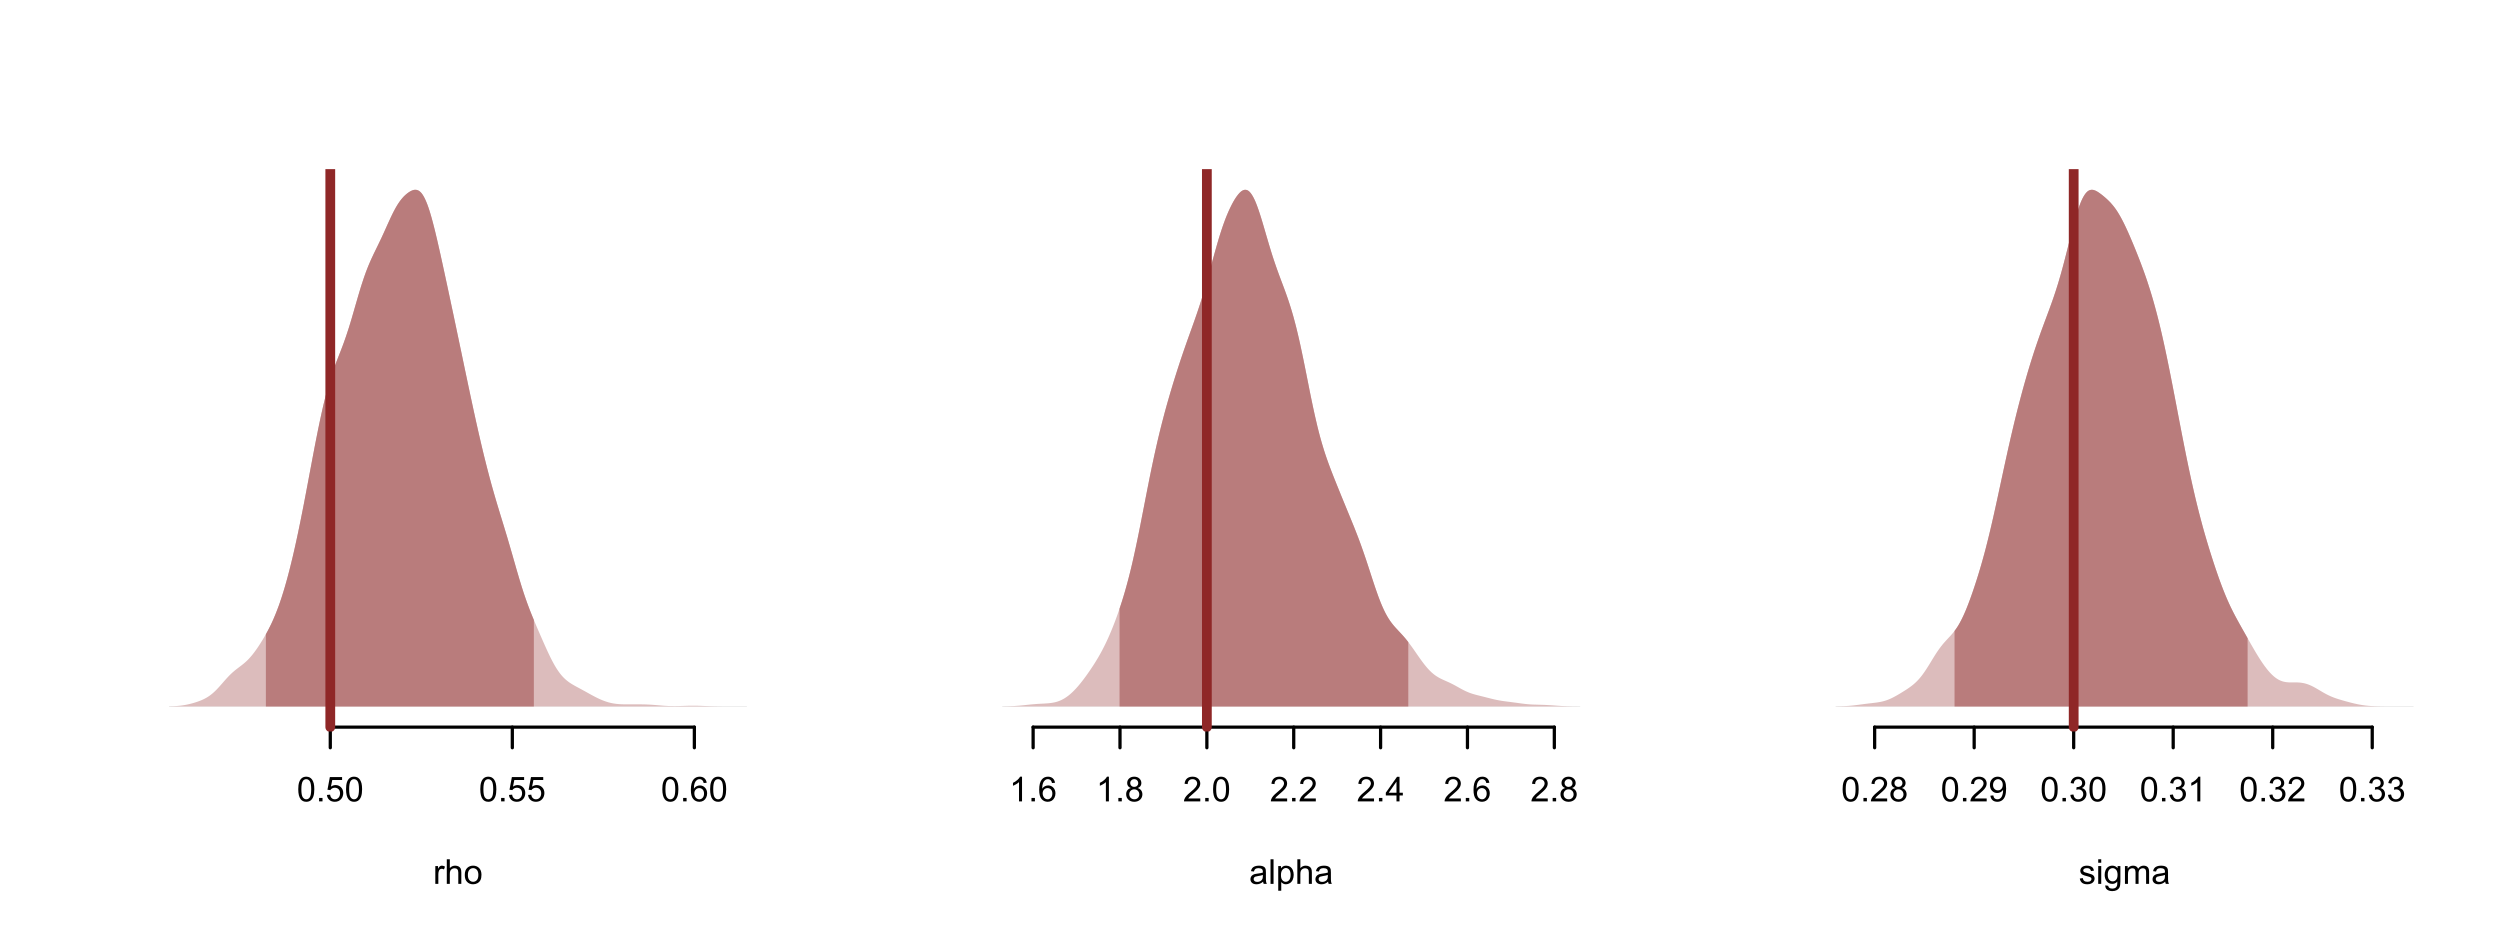 <?xml version="1.0" encoding="UTF-8"?>
<svg xmlns="http://www.w3.org/2000/svg" xmlns:xlink="http://www.w3.org/1999/xlink" viewBox="0 0 576 216" version="1.1">
<defs>
<g>
<symbol overflow="visible" id="glyph0-0">
<path style="stroke:none;" d="M 0.988 0 L 0.988 -4.949 L 4.949 -4.949 L 4.949 0 Z M 1.113 -0.125 L 4.828 -0.125 L 4.828 -4.828 L 1.113 -4.828 Z M 1.113 -0.125 "/>
</symbol>
<symbol overflow="visible" id="glyph0-1">
<path style="stroke:none;" d="M 0.328 -2.797 C 0.328 -3.461 0.395 -4 0.535 -4.414 C 0.668 -4.82 0.875 -5.137 1.148 -5.359 C 1.422 -5.578 1.762 -5.688 2.176 -5.691 C 2.477 -5.688 2.746 -5.629 2.977 -5.508 C 3.203 -5.383 3.391 -5.203 3.543 -4.977 C 3.691 -4.742 3.809 -4.465 3.898 -4.137 C 3.98 -3.805 4.023 -3.355 4.027 -2.797 C 4.023 -2.125 3.957 -1.59 3.82 -1.184 C 3.684 -0.777 3.477 -0.461 3.207 -0.238 C 2.934 -0.016 2.59 0.094 2.176 0.098 C 1.625 0.094 1.199 -0.102 0.891 -0.492 C 0.516 -0.961 0.328 -1.727 0.328 -2.797 Z M 1.043 -2.797 C 1.043 -1.859 1.152 -1.242 1.371 -0.938 C 1.59 -0.629 1.855 -0.473 2.176 -0.477 C 2.492 -0.473 2.762 -0.629 2.98 -0.938 C 3.195 -1.246 3.305 -1.863 3.309 -2.797 C 3.305 -3.727 3.195 -4.348 2.98 -4.656 C 2.762 -4.961 2.492 -5.113 2.168 -5.117 C 1.848 -5.113 1.59 -4.98 1.402 -4.711 C 1.16 -4.363 1.043 -3.723 1.043 -2.797 Z M 1.043 -2.797 "/>
</symbol>
<symbol overflow="visible" id="glyph0-2">
<path style="stroke:none;" d="M 0.719 0 L 0.719 -0.793 L 1.512 -0.793 L 1.512 0 Z M 0.719 0 "/>
</symbol>
<symbol overflow="visible" id="glyph0-3">
<path style="stroke:none;" d="M 0.328 -1.484 L 1.059 -1.547 C 1.109 -1.188 1.234 -0.918 1.438 -0.742 C 1.633 -0.562 1.871 -0.473 2.148 -0.477 C 2.48 -0.473 2.766 -0.602 3 -0.855 C 3.23 -1.105 3.344 -1.438 3.348 -1.859 C 3.344 -2.254 3.234 -2.57 3.012 -2.801 C 2.789 -3.027 2.496 -3.141 2.137 -3.145 C 1.91 -3.141 1.707 -3.09 1.531 -2.992 C 1.348 -2.887 1.207 -2.754 1.105 -2.594 L 0.453 -2.68 L 1 -5.594 L 3.82 -5.594 L 3.82 -4.926 L 1.559 -4.926 L 1.254 -3.402 C 1.59 -3.637 1.945 -3.754 2.324 -3.758 C 2.816 -3.754 3.234 -3.582 3.574 -3.242 C 3.914 -2.898 4.082 -2.461 4.086 -1.922 C 4.082 -1.406 3.934 -0.961 3.641 -0.59 C 3.273 -0.133 2.777 0.094 2.148 0.098 C 1.629 0.094 1.207 -0.047 0.887 -0.336 C 0.559 -0.621 0.375 -1.004 0.328 -1.484 Z M 0.328 -1.484 "/>
</symbol>
<symbol overflow="visible" id="glyph0-4">
<path style="stroke:none;" d="M 3.941 -4.281 L 3.25 -4.227 C 3.184 -4.496 3.094 -4.695 2.984 -4.824 C 2.793 -5.02 2.562 -5.121 2.289 -5.121 C 2.066 -5.121 1.871 -5.059 1.707 -4.934 C 1.48 -4.773 1.309 -4.539 1.184 -4.234 C 1.059 -3.926 0.992 -3.488 0.988 -2.922 C 1.156 -3.176 1.363 -3.363 1.605 -3.488 C 1.848 -3.609 2.102 -3.672 2.367 -3.676 C 2.828 -3.672 3.223 -3.504 3.551 -3.164 C 3.879 -2.82 4.043 -2.379 4.043 -1.84 C 4.043 -1.484 3.965 -1.152 3.812 -0.848 C 3.656 -0.539 3.445 -0.305 3.18 -0.145 C 2.91 0.016 2.605 0.094 2.266 0.098 C 1.684 0.094 1.211 -0.117 0.844 -0.543 C 0.477 -0.969 0.293 -1.672 0.297 -2.652 C 0.293 -3.746 0.496 -4.543 0.906 -5.043 C 1.254 -5.473 1.73 -5.688 2.332 -5.691 C 2.777 -5.688 3.141 -5.562 3.426 -5.316 C 3.711 -5.062 3.883 -4.719 3.941 -4.281 Z M 1.098 -1.836 C 1.094 -1.594 1.145 -1.367 1.25 -1.148 C 1.348 -0.93 1.492 -0.762 1.676 -0.648 C 1.859 -0.531 2.051 -0.473 2.254 -0.477 C 2.547 -0.473 2.801 -0.594 3.012 -0.832 C 3.223 -1.066 3.328 -1.387 3.328 -1.797 C 3.328 -2.188 3.223 -2.496 3.016 -2.723 C 2.805 -2.945 2.543 -3.059 2.227 -3.062 C 1.91 -3.059 1.641 -2.945 1.426 -2.723 C 1.203 -2.496 1.094 -2.199 1.098 -1.836 Z M 1.098 -1.836 "/>
</symbol>
<symbol overflow="visible" id="glyph0-5">
<path style="stroke:none;" d="M 0.516 0 L 0.516 -4.105 L 1.141 -4.105 L 1.141 -3.484 C 1.297 -3.773 1.445 -3.965 1.582 -4.059 C 1.715 -4.148 1.863 -4.195 2.031 -4.199 C 2.262 -4.195 2.5 -4.121 2.746 -3.977 L 2.508 -3.328 C 2.336 -3.43 2.164 -3.48 1.996 -3.48 C 1.84 -3.48 1.703 -3.434 1.582 -3.344 C 1.461 -3.25 1.375 -3.121 1.328 -2.961 C 1.246 -2.711 1.207 -2.441 1.211 -2.148 L 1.211 0 Z M 0.516 0 "/>
</symbol>
<symbol overflow="visible" id="glyph0-6">
<path style="stroke:none;" d="M 0.523 0 L 0.523 -5.668 L 1.219 -5.668 L 1.219 -3.637 C 1.543 -4.008 1.953 -4.195 2.449 -4.199 C 2.75 -4.195 3.012 -4.137 3.238 -4.02 C 3.461 -3.898 3.621 -3.73 3.723 -3.523 C 3.816 -3.309 3.867 -3.004 3.867 -2.602 L 3.867 0 L 3.172 0 L 3.172 -2.602 C 3.168 -2.949 3.094 -3.203 2.945 -3.363 C 2.793 -3.52 2.578 -3.598 2.305 -3.602 C 2.094 -3.598 1.902 -3.543 1.723 -3.441 C 1.539 -3.332 1.406 -3.188 1.332 -3.004 C 1.254 -2.82 1.219 -2.566 1.219 -2.246 L 1.219 0 Z M 0.523 0 "/>
</symbol>
<symbol overflow="visible" id="glyph0-7">
<path style="stroke:none;" d="M 0.262 -2.055 C 0.258 -2.812 0.469 -3.375 0.898 -3.742 C 1.246 -4.043 1.676 -4.195 2.188 -4.199 C 2.75 -4.195 3.211 -4.012 3.57 -3.645 C 3.926 -3.273 4.105 -2.762 4.109 -2.113 C 4.105 -1.582 4.027 -1.164 3.871 -0.863 C 3.711 -0.559 3.48 -0.324 3.18 -0.156 C 2.875 0.012 2.543 0.094 2.188 0.094 C 1.609 0.094 1.145 -0.09 0.793 -0.457 C 0.434 -0.824 0.258 -1.355 0.262 -2.055 Z M 0.977 -2.055 C 0.973 -1.527 1.086 -1.133 1.32 -0.871 C 1.547 -0.609 1.836 -0.48 2.188 -0.48 C 2.531 -0.48 2.82 -0.609 3.051 -0.875 C 3.277 -1.133 3.391 -1.535 3.395 -2.078 C 3.391 -2.582 3.277 -2.965 3.047 -3.23 C 2.816 -3.488 2.527 -3.621 2.188 -3.625 C 1.836 -3.621 1.547 -3.492 1.32 -3.234 C 1.086 -2.973 0.973 -2.578 0.977 -2.055 Z M 0.977 -2.055 "/>
</symbol>
<symbol overflow="visible" id="glyph0-8">
<path style="stroke:none;" d="M 2.949 0 L 2.254 0 L 2.254 -4.438 C 2.086 -4.273 1.867 -4.113 1.594 -3.953 C 1.32 -3.793 1.074 -3.676 0.863 -3.598 L 0.863 -4.27 C 1.246 -4.449 1.586 -4.672 1.883 -4.934 C 2.172 -5.191 2.379 -5.441 2.504 -5.691 L 2.949 -5.691 Z M 2.949 0 "/>
</symbol>
<symbol overflow="visible" id="glyph0-9">
<path style="stroke:none;" d="M 1.398 -3.074 C 1.109 -3.18 0.895 -3.332 0.758 -3.527 C 0.617 -3.723 0.551 -3.957 0.551 -4.23 C 0.551 -4.641 0.695 -4.984 0.992 -5.27 C 1.285 -5.547 1.68 -5.688 2.176 -5.691 C 2.668 -5.688 3.066 -5.547 3.371 -5.262 C 3.668 -4.973 3.82 -4.621 3.824 -4.211 C 3.82 -3.945 3.75 -3.715 3.617 -3.523 C 3.477 -3.328 3.27 -3.18 2.988 -3.074 C 3.336 -2.957 3.602 -2.773 3.785 -2.523 C 3.965 -2.27 4.055 -1.969 4.059 -1.621 C 4.055 -1.133 3.883 -0.727 3.543 -0.398 C 3.195 -0.07 2.742 0.094 2.188 0.098 C 1.625 0.094 1.176 -0.07 0.836 -0.398 C 0.488 -0.73 0.316 -1.145 0.32 -1.641 C 0.316 -2.008 0.41 -2.312 0.602 -2.562 C 0.785 -2.809 1.051 -2.98 1.398 -3.074 Z M 1.262 -4.254 C 1.258 -3.984 1.344 -3.762 1.52 -3.594 C 1.688 -3.422 1.914 -3.34 2.191 -3.34 C 2.457 -3.34 2.676 -3.422 2.852 -3.594 C 3.02 -3.758 3.105 -3.965 3.109 -4.215 C 3.105 -4.465 3.016 -4.68 2.844 -4.859 C 2.664 -5.031 2.445 -5.121 2.184 -5.121 C 1.914 -5.121 1.695 -5.035 1.523 -4.863 C 1.348 -4.691 1.258 -4.488 1.262 -4.254 Z M 1.035 -1.637 C 1.031 -1.434 1.078 -1.242 1.176 -1.059 C 1.27 -0.871 1.41 -0.727 1.598 -0.629 C 1.781 -0.523 1.98 -0.473 2.195 -0.477 C 2.527 -0.473 2.801 -0.582 3.02 -0.797 C 3.23 -1.008 3.34 -1.277 3.344 -1.613 C 3.34 -1.945 3.227 -2.223 3.008 -2.445 C 2.781 -2.66 2.504 -2.77 2.172 -2.773 C 1.844 -2.77 1.574 -2.664 1.359 -2.449 C 1.141 -2.23 1.031 -1.957 1.035 -1.637 Z M 1.035 -1.637 "/>
</symbol>
<symbol overflow="visible" id="glyph0-10">
<path style="stroke:none;" d="M 3.988 -0.668 L 3.988 0 L 0.238 0 C 0.23 -0.164 0.258 -0.324 0.32 -0.484 C 0.414 -0.738 0.566 -0.988 0.777 -1.238 C 0.984 -1.48 1.289 -1.77 1.691 -2.098 C 2.305 -2.602 2.719 -3 2.938 -3.297 C 3.152 -3.59 3.262 -3.867 3.266 -4.133 C 3.262 -4.406 3.164 -4.641 2.969 -4.832 C 2.77 -5.02 2.512 -5.113 2.195 -5.117 C 1.859 -5.113 1.59 -5.012 1.391 -4.812 C 1.188 -4.609 1.086 -4.332 1.086 -3.98 L 0.371 -4.055 C 0.418 -4.586 0.602 -4.988 0.922 -5.27 C 1.238 -5.547 1.668 -5.688 2.211 -5.691 C 2.75 -5.688 3.184 -5.539 3.504 -5.238 C 3.82 -4.938 3.977 -4.562 3.98 -4.117 C 3.977 -3.887 3.93 -3.664 3.84 -3.449 C 3.742 -3.227 3.59 -2.996 3.375 -2.758 C 3.16 -2.512 2.801 -2.18 2.305 -1.758 C 1.883 -1.406 1.617 -1.168 1.5 -1.047 C 1.383 -0.918 1.285 -0.793 1.207 -0.668 Z M 3.988 -0.668 "/>
</symbol>
<symbol overflow="visible" id="glyph0-11">
<path style="stroke:none;" d="M 2.559 0 L 2.559 -1.355 L 0.102 -1.355 L 0.102 -1.996 L 2.688 -5.668 L 3.258 -5.668 L 3.258 -1.996 L 4.023 -1.996 L 4.023 -1.355 L 3.258 -1.355 L 3.258 0 Z M 2.559 -1.996 L 2.559 -4.551 L 0.785 -1.996 Z M 2.559 -1.996 "/>
</symbol>
<symbol overflow="visible" id="glyph0-12">
<path style="stroke:none;" d="M 3.203 -0.508 C 2.941 -0.285 2.691 -0.129 2.457 -0.043 C 2.215 0.051 1.961 0.094 1.691 0.094 C 1.234 0.094 0.887 -0.016 0.648 -0.238 C 0.402 -0.457 0.281 -0.738 0.285 -1.082 C 0.281 -1.281 0.328 -1.465 0.422 -1.633 C 0.516 -1.797 0.633 -1.93 0.781 -2.031 C 0.926 -2.129 1.094 -2.207 1.285 -2.262 C 1.418 -2.297 1.625 -2.332 1.902 -2.367 C 2.461 -2.434 2.875 -2.512 3.145 -2.605 C 3.145 -2.699 3.145 -2.762 3.148 -2.789 C 3.145 -3.07 3.078 -3.27 2.949 -3.387 C 2.77 -3.543 2.508 -3.621 2.156 -3.625 C 1.828 -3.621 1.586 -3.562 1.434 -3.453 C 1.273 -3.336 1.156 -3.133 1.086 -2.844 L 0.406 -2.934 C 0.465 -3.223 0.566 -3.457 0.711 -3.641 C 0.852 -3.816 1.059 -3.957 1.328 -4.055 C 1.594 -4.148 1.902 -4.195 2.258 -4.199 C 2.605 -4.195 2.891 -4.152 3.113 -4.074 C 3.328 -3.988 3.488 -3.887 3.594 -3.766 C 3.695 -3.637 3.77 -3.477 3.812 -3.289 C 3.832 -3.168 3.844 -2.957 3.848 -2.648 L 3.848 -1.723 C 3.844 -1.074 3.859 -0.664 3.891 -0.492 C 3.922 -0.32 3.98 -0.156 4.066 0 L 3.34 0 C 3.27 -0.141 3.223 -0.309 3.203 -0.508 Z M 3.145 -2.062 C 2.891 -1.957 2.512 -1.867 2.008 -1.797 C 1.719 -1.754 1.516 -1.707 1.398 -1.66 C 1.277 -1.605 1.188 -1.531 1.125 -1.434 C 1.059 -1.332 1.023 -1.223 1.027 -1.102 C 1.023 -0.914 1.094 -0.758 1.238 -0.637 C 1.375 -0.512 1.582 -0.449 1.855 -0.453 C 2.121 -0.449 2.359 -0.508 2.57 -0.629 C 2.777 -0.742 2.93 -0.902 3.031 -1.109 C 3.102 -1.266 3.141 -1.5 3.145 -1.805 Z M 3.145 -2.062 "/>
</symbol>
<symbol overflow="visible" id="glyph0-13">
<path style="stroke:none;" d="M 0.508 0 L 0.508 -5.668 L 1.203 -5.668 L 1.203 0 Z M 0.508 0 "/>
</symbol>
<symbol overflow="visible" id="glyph0-14">
<path style="stroke:none;" d="M 0.523 1.574 L 0.523 -4.105 L 1.156 -4.105 L 1.156 -3.574 C 1.301 -3.781 1.469 -3.938 1.66 -4.043 C 1.848 -4.145 2.078 -4.195 2.348 -4.199 C 2.695 -4.195 3.004 -4.105 3.273 -3.93 C 3.539 -3.746 3.742 -3.492 3.879 -3.164 C 4.016 -2.836 4.082 -2.477 4.086 -2.086 C 4.082 -1.664 4.008 -1.285 3.859 -0.949 C 3.707 -0.613 3.488 -0.355 3.203 -0.176 C 2.914 0.004 2.613 0.094 2.297 0.094 C 2.062 0.094 1.852 0.047 1.672 -0.051 C 1.484 -0.148 1.336 -0.273 1.219 -0.426 L 1.219 1.574 Z M 1.152 -2.031 C 1.148 -1.5 1.254 -1.109 1.473 -0.859 C 1.684 -0.605 1.945 -0.48 2.25 -0.48 C 2.559 -0.48 2.82 -0.609 3.043 -0.871 C 3.262 -1.133 3.375 -1.539 3.375 -2.09 C 3.375 -2.609 3.266 -3 3.051 -3.266 C 2.836 -3.523 2.578 -3.656 2.281 -3.656 C 1.98 -3.656 1.719 -3.516 1.492 -3.238 C 1.262 -2.961 1.148 -2.559 1.152 -2.031 Z M 1.152 -2.031 "/>
</symbol>
<symbol overflow="visible" id="glyph0-15">
<path style="stroke:none;" d="M 0.434 -1.312 L 1.102 -1.371 C 1.156 -1.059 1.262 -0.828 1.426 -0.688 C 1.582 -0.543 1.789 -0.473 2.043 -0.477 C 2.254 -0.473 2.441 -0.523 2.605 -0.621 C 2.766 -0.719 2.898 -0.848 3 -1.016 C 3.102 -1.176 3.188 -1.398 3.258 -1.68 C 3.328 -1.957 3.363 -2.238 3.363 -2.527 C 3.363 -2.555 3.359 -2.602 3.359 -2.668 C 3.219 -2.441 3.031 -2.262 2.789 -2.129 C 2.547 -1.988 2.285 -1.922 2.008 -1.922 C 1.535 -1.922 1.137 -2.09 0.816 -2.43 C 0.488 -2.77 0.328 -3.219 0.328 -3.777 C 0.328 -4.352 0.496 -4.812 0.836 -5.164 C 1.176 -5.512 1.602 -5.688 2.113 -5.691 C 2.477 -5.688 2.812 -5.59 3.121 -5.395 C 3.426 -5.195 3.66 -4.914 3.82 -4.547 C 3.977 -4.18 4.055 -3.645 4.059 -2.949 C 4.055 -2.223 3.977 -1.648 3.82 -1.219 C 3.664 -0.789 3.43 -0.461 3.117 -0.238 C 2.805 -0.016 2.441 0.094 2.027 0.098 C 1.582 0.094 1.219 -0.027 0.938 -0.27 C 0.656 -0.516 0.488 -0.863 0.434 -1.312 Z M 3.285 -3.812 C 3.281 -4.211 3.176 -4.527 2.965 -4.766 C 2.75 -4.996 2.492 -5.113 2.195 -5.117 C 1.887 -5.113 1.617 -4.988 1.387 -4.738 C 1.156 -4.484 1.043 -4.156 1.043 -3.754 C 1.043 -3.391 1.152 -3.098 1.371 -2.875 C 1.59 -2.645 1.855 -2.531 2.176 -2.535 C 2.496 -2.531 2.762 -2.645 2.973 -2.875 C 3.176 -3.098 3.281 -3.41 3.285 -3.812 Z M 3.285 -3.812 "/>
</symbol>
<symbol overflow="visible" id="glyph0-16">
<path style="stroke:none;" d="M 0.332 -1.496 L 1.027 -1.59 C 1.105 -1.191 1.242 -0.906 1.438 -0.734 C 1.625 -0.559 1.859 -0.473 2.137 -0.477 C 2.461 -0.473 2.738 -0.586 2.965 -0.816 C 3.191 -1.039 3.305 -1.32 3.305 -1.66 C 3.305 -1.973 3.199 -2.238 2.992 -2.449 C 2.781 -2.656 2.516 -2.758 2.195 -2.762 C 2.062 -2.758 1.898 -2.734 1.707 -2.684 L 1.781 -3.293 C 1.828 -3.289 1.863 -3.285 1.895 -3.289 C 2.188 -3.285 2.457 -3.363 2.695 -3.52 C 2.93 -3.672 3.047 -3.91 3.051 -4.234 C 3.047 -4.488 2.961 -4.699 2.789 -4.867 C 2.617 -5.035 2.395 -5.121 2.125 -5.121 C 1.852 -5.121 1.625 -5.035 1.445 -4.863 C 1.262 -4.691 1.145 -4.434 1.098 -4.098 L 0.402 -4.223 C 0.484 -4.688 0.676 -5.047 0.98 -5.305 C 1.277 -5.559 1.656 -5.688 2.109 -5.691 C 2.414 -5.688 2.695 -5.621 2.961 -5.492 C 3.219 -5.355 3.418 -5.176 3.559 -4.949 C 3.691 -4.719 3.762 -4.477 3.766 -4.219 C 3.762 -3.973 3.695 -3.75 3.566 -3.551 C 3.434 -3.348 3.238 -3.188 2.984 -3.07 C 3.316 -2.992 3.578 -2.828 3.766 -2.586 C 3.949 -2.34 4.043 -2.039 4.047 -1.676 C 4.043 -1.18 3.863 -0.758 3.504 -0.414 C 3.141 -0.07 2.684 0.098 2.133 0.102 C 1.633 0.098 1.219 -0.047 0.895 -0.344 C 0.562 -0.637 0.375 -1.02 0.332 -1.496 Z M 0.332 -1.496 "/>
</symbol>
<symbol overflow="visible" id="glyph0-17">
<path style="stroke:none;" d="M 0.242 -1.227 L 0.934 -1.336 C 0.965 -1.059 1.074 -0.844 1.254 -0.699 C 1.43 -0.551 1.676 -0.48 1.996 -0.48 C 2.312 -0.48 2.551 -0.543 2.707 -0.676 C 2.859 -0.801 2.934 -0.953 2.938 -1.133 C 2.934 -1.285 2.867 -1.41 2.734 -1.504 C 2.637 -1.562 2.398 -1.641 2.023 -1.742 C 1.508 -1.867 1.156 -1.98 0.961 -2.074 C 0.762 -2.168 0.609 -2.297 0.512 -2.465 C 0.406 -2.629 0.355 -2.812 0.359 -3.016 C 0.355 -3.195 0.398 -3.363 0.484 -3.523 C 0.566 -3.676 0.68 -3.809 0.828 -3.914 C 0.93 -3.992 1.078 -4.059 1.27 -4.117 C 1.453 -4.168 1.652 -4.195 1.871 -4.199 C 2.191 -4.195 2.477 -4.148 2.719 -4.059 C 2.961 -3.965 3.141 -3.84 3.258 -3.684 C 3.375 -3.523 3.453 -3.312 3.5 -3.047 L 2.82 -2.953 C 2.785 -3.164 2.695 -3.328 2.551 -3.449 C 2.398 -3.566 2.191 -3.625 1.922 -3.629 C 1.602 -3.625 1.371 -3.574 1.234 -3.469 C 1.098 -3.359 1.031 -3.234 1.031 -3.098 C 1.031 -3.004 1.059 -2.922 1.117 -2.855 C 1.172 -2.777 1.262 -2.715 1.383 -2.668 C 1.453 -2.637 1.656 -2.578 2 -2.492 C 2.488 -2.355 2.832 -2.25 3.027 -2.168 C 3.219 -2.082 3.371 -1.957 3.488 -1.801 C 3.598 -1.637 3.656 -1.441 3.656 -1.207 C 3.656 -0.973 3.586 -0.754 3.453 -0.551 C 3.312 -0.344 3.117 -0.184 2.867 -0.074 C 2.609 0.039 2.32 0.094 2 0.094 C 1.461 0.094 1.055 -0.016 0.777 -0.238 C 0.496 -0.461 0.316 -0.789 0.242 -1.227 Z M 0.242 -1.227 "/>
</symbol>
<symbol overflow="visible" id="glyph0-18">
<path style="stroke:none;" d="M 0.527 -4.867 L 0.527 -5.668 L 1.223 -5.668 L 1.223 -4.867 Z M 0.527 0 L 0.527 -4.105 L 1.223 -4.105 L 1.223 0 Z M 0.527 0 "/>
</symbol>
<symbol overflow="visible" id="glyph0-19">
<path style="stroke:none;" d="M 0.395 0.34 L 1.07 0.441 C 1.098 0.645 1.176 0.797 1.309 0.898 C 1.477 1.023 1.715 1.09 2.016 1.09 C 2.336 1.09 2.582 1.023 2.762 0.895 C 2.934 0.766 3.055 0.586 3.117 0.355 C 3.152 0.211 3.168 -0.086 3.168 -0.539 C 2.859 -0.18 2.48 0 2.031 0 C 1.465 0 1.027 -0.203 0.719 -0.609 C 0.406 -1.016 0.25 -1.504 0.254 -2.078 C 0.25 -2.465 0.32 -2.824 0.465 -3.16 C 0.605 -3.488 0.812 -3.746 1.082 -3.93 C 1.352 -4.105 1.668 -4.195 2.035 -4.199 C 2.516 -4.195 2.918 -4 3.234 -3.613 L 3.234 -4.105 L 3.875 -4.105 L 3.875 -0.559 C 3.871 0.082 3.809 0.531 3.68 0.801 C 3.547 1.066 3.34 1.277 3.059 1.434 C 2.777 1.586 2.43 1.664 2.02 1.668 C 1.527 1.664 1.133 1.555 0.832 1.336 C 0.527 1.113 0.379 0.781 0.395 0.34 Z M 0.969 -2.125 C 0.965 -1.586 1.074 -1.195 1.289 -0.949 C 1.504 -0.699 1.773 -0.574 2.098 -0.578 C 2.414 -0.574 2.68 -0.695 2.898 -0.945 C 3.113 -1.188 3.223 -1.574 3.227 -2.105 C 3.223 -2.605 3.109 -2.984 2.891 -3.242 C 2.664 -3.492 2.398 -3.621 2.086 -3.625 C 1.773 -3.621 1.508 -3.496 1.293 -3.246 C 1.074 -2.996 0.965 -2.621 0.969 -2.125 Z M 0.969 -2.125 "/>
</symbol>
<symbol overflow="visible" id="glyph0-20">
<path style="stroke:none;" d="M 0.523 0 L 0.523 -4.105 L 1.145 -4.105 L 1.145 -3.531 C 1.27 -3.73 1.441 -3.891 1.66 -4.016 C 1.871 -4.133 2.117 -4.195 2.391 -4.199 C 2.695 -4.195 2.941 -4.133 3.137 -4.008 C 3.328 -3.883 3.469 -3.707 3.551 -3.48 C 3.875 -3.957 4.297 -4.195 4.82 -4.199 C 5.223 -4.195 5.535 -4.082 5.758 -3.859 C 5.973 -3.633 6.082 -3.285 6.086 -2.82 L 6.086 0 L 5.395 0 L 5.395 -2.586 C 5.391 -2.859 5.367 -3.062 5.324 -3.188 C 5.277 -3.309 5.195 -3.406 5.078 -3.484 C 4.957 -3.559 4.82 -3.598 4.664 -3.598 C 4.375 -3.598 4.133 -3.5 3.945 -3.309 C 3.75 -3.113 3.656 -2.805 3.66 -2.387 L 3.66 0 L 2.961 0 L 2.961 -2.668 C 2.957 -2.973 2.902 -3.207 2.789 -3.363 C 2.676 -3.52 2.488 -3.598 2.234 -3.598 C 2.035 -3.598 1.855 -3.543 1.691 -3.441 C 1.523 -3.336 1.402 -3.188 1.328 -2.988 C 1.254 -2.789 1.219 -2.5 1.219 -2.129 L 1.219 0 Z M 0.523 0 "/>
</symbol>
</g>
<clipPath id="clip1">
  <path d="M 38.965 162 L 173 162 L 173 163 L 38.965 163 Z M 38.965 162 "/>
</clipPath>
<clipPath id="clip2">
  <path d="M 38.965 43 L 168 43 L 168 163 L 38.965 163 Z M 38.965 43 "/>
</clipPath>
<clipPath id="clip3">
  <path d="M 74 38.965 L 78 38.965 L 78 168.527 L 74 168.527 Z M 74 38.965 "/>
</clipPath>
<clipPath id="clip4">
  <path d="M 230.965 162 L 365 162 L 365 163 L 230.965 163 Z M 230.965 162 "/>
</clipPath>
<clipPath id="clip5">
  <path d="M 230.965 43 L 365 43 L 365 163 L 230.965 163 Z M 230.965 43 "/>
</clipPath>
<clipPath id="clip6">
  <path d="M 276 38.965 L 280 38.965 L 280 168.527 L 276 168.527 Z M 276 38.965 "/>
</clipPath>
<clipPath id="clip7">
  <path d="M 422.965 162 L 557 162 L 557 163 L 422.965 163 Z M 422.965 162 "/>
</clipPath>
<clipPath id="clip8">
  <path d="M 422.965 43 L 551 43 L 551 163 L 422.965 163 Z M 422.965 43 "/>
</clipPath>
<clipPath id="clip9">
  <path d="M 476 38.965 L 479 38.965 L 479 168.527 L 476 168.527 Z M 476 38.965 "/>
</clipPath>
</defs>
<g id="surface126">
<rect x="0" y="0" width="576" height="216" style="fill:rgb(100%,100%,100%);fill-opacity:1;stroke:none;"/>
<path style="fill:none;stroke-width:0.75;stroke-linecap:round;stroke-linejoin:round;stroke:rgb(0%,0%,0%);stroke-opacity:1;stroke-miterlimit:10;" d="M 76.098 167.531 L 159.98 167.531 "/>
<path style="fill:none;stroke-width:0.75;stroke-linecap:round;stroke-linejoin:round;stroke:rgb(0%,0%,0%);stroke-opacity:1;stroke-miterlimit:10;" d="M 76.098 167.531 L 76.098 172.281 "/>
<path style="fill:none;stroke-width:0.75;stroke-linecap:round;stroke-linejoin:round;stroke:rgb(0%,0%,0%);stroke-opacity:1;stroke-miterlimit:10;" d="M 118.039 167.531 L 118.039 172.281 "/>
<path style="fill:none;stroke-width:0.75;stroke-linecap:round;stroke-linejoin:round;stroke:rgb(0%,0%,0%);stroke-opacity:1;stroke-miterlimit:10;" d="M 159.98 167.531 L 159.98 172.281 "/>
<g style="fill:rgb(0%,0%,0%);fill-opacity:1;">
  <use xlink:href="#glyph0-1" x="68.391" y="184.637"/>
  <use xlink:href="#glyph0-2" x="72.795" y="184.637"/>
  <use xlink:href="#glyph0-3" x="74.996" y="184.637"/>
  <use xlink:href="#glyph0-1" x="79.401" y="184.637"/>
</g>
<g style="fill:rgb(0%,0%,0%);fill-opacity:1;">
  <use xlink:href="#glyph0-1" x="110.332" y="184.637"/>
  <use xlink:href="#glyph0-2" x="114.737" y="184.637"/>
  <use xlink:href="#glyph0-3" x="116.937" y="184.637"/>
  <use xlink:href="#glyph0-3" x="121.342" y="184.637"/>
</g>
<g style="fill:rgb(0%,0%,0%);fill-opacity:1;">
  <use xlink:href="#glyph0-1" x="152.273" y="184.637"/>
  <use xlink:href="#glyph0-2" x="156.678" y="184.637"/>
  <use xlink:href="#glyph0-4" x="158.879" y="184.637"/>
  <use xlink:href="#glyph0-1" x="163.283" y="184.637"/>
</g>
<g style="fill:rgb(0%,0%,0%);fill-opacity:1;">
  <use xlink:href="#glyph0-5" x="99.781" y="203.645"/>
  <use xlink:href="#glyph0-6" x="102.419" y="203.645"/>
  <use xlink:href="#glyph0-7" x="106.823" y="203.645"/>
</g>
<g clip-path="url(#clip1)" clip-rule="nonzero">
<path style="fill:none;stroke-width:0.075;stroke-linecap:round;stroke-linejoin:round;stroke:rgb(74.51%,74.51%,74.51%);stroke-opacity:1;stroke-miterlimit:10;" d="M 38.965 162.77 L 172.043 162.77 "/>
</g>
<g clip-path="url(#clip2)" clip-rule="nonzero">
<path style=" stroke:none;fill-rule:nonzero;fill:rgb(86.275%,73.725%,73.725%);fill-opacity:1;" d="M 36.918 162.766 L 37.43 162.766 L 37.688 162.762 L 37.941 162.762 L 38.457 162.754 L 38.711 162.75 L 38.969 162.746 L 39.223 162.738 L 39.48 162.73 L 39.734 162.719 L 40.25 162.695 L 40.504 162.68 L 40.762 162.66 L 41.016 162.637 L 41.273 162.613 L 41.531 162.586 L 41.785 162.555 L 42.043 162.52 L 42.297 162.48 L 42.555 162.438 L 42.809 162.391 L 43.066 162.34 L 43.324 162.285 L 43.578 162.227 L 43.836 162.164 L 44.09 162.098 L 44.605 161.957 L 44.859 161.879 L 45.117 161.797 L 45.371 161.715 L 45.629 161.625 L 45.883 161.531 L 46.141 161.434 L 46.398 161.328 L 46.652 161.219 L 46.91 161.098 L 47.164 160.973 L 47.422 160.832 L 47.68 160.688 L 47.934 160.527 L 48.191 160.359 L 48.445 160.176 L 48.703 159.977 L 48.961 159.766 L 49.215 159.543 L 49.473 159.305 L 49.727 159.055 L 49.984 158.797 L 50.238 158.523 L 50.496 158.246 L 50.754 157.957 L 51.008 157.668 L 51.266 157.375 L 51.52 157.082 L 51.777 156.789 L 52.035 156.5 L 52.289 156.219 L 52.547 155.941 L 52.801 155.676 L 53.059 155.422 L 53.312 155.176 L 53.57 154.938 L 53.828 154.715 L 54.082 154.5 L 54.34 154.293 L 54.594 154.094 L 55.109 153.703 L 55.363 153.512 L 55.621 153.316 L 55.875 153.113 L 56.133 152.906 L 56.387 152.691 L 56.645 152.465 L 56.902 152.223 L 57.156 151.973 L 57.414 151.703 L 57.668 151.418 L 57.926 151.121 L 58.184 150.809 L 58.438 150.48 L 58.695 150.141 L 58.949 149.789 L 59.207 149.422 L 59.465 149.047 L 59.719 148.66 L 59.977 148.262 L 60.23 147.855 L 60.488 147.441 L 60.742 147.016 L 61 146.578 L 61.258 146.129 L 61.512 145.664 L 61.77 145.188 L 62.023 144.691 L 62.281 144.18 L 62.539 143.652 L 62.793 143.098 L 63.051 142.52 L 63.305 141.918 L 63.562 141.293 L 63.816 140.641 L 64.074 139.965 L 64.332 139.258 L 64.586 138.52 L 64.844 137.75 L 65.098 136.953 L 65.355 136.125 L 65.613 135.266 L 65.867 134.379 L 66.125 133.461 L 66.379 132.512 L 66.637 131.531 L 66.891 130.52 L 67.148 129.48 L 67.406 128.414 L 67.66 127.32 L 67.918 126.195 L 68.172 125.043 L 68.43 123.863 L 68.688 122.66 L 68.941 121.43 L 69.199 120.18 L 69.453 118.906 L 69.711 117.613 L 69.969 116.305 L 70.223 114.977 L 70.48 113.633 L 70.734 112.285 L 70.992 110.926 L 71.246 109.562 L 71.504 108.195 L 71.762 106.832 L 72.016 105.477 L 72.273 104.129 L 72.527 102.793 L 72.785 101.477 L 73.043 100.18 L 73.297 98.91 L 73.555 97.664 L 73.809 96.457 L 74.066 95.285 L 74.32 94.148 L 74.578 93.047 L 74.836 91.992 L 75.09 90.977 L 75.348 90.004 L 75.602 89.082 L 75.859 88.199 L 76.117 87.359 L 76.371 86.555 L 76.629 85.789 L 76.883 85.051 L 77.141 84.344 L 77.395 83.66 L 77.652 82.992 L 77.91 82.336 L 78.164 81.68 L 78.422 81.027 L 78.676 80.367 L 78.934 79.691 L 79.191 79 L 79.445 78.285 L 79.703 77.547 L 79.957 76.785 L 80.215 76 L 80.473 75.191 L 80.727 74.355 L 80.984 73.5 L 81.238 72.625 L 81.496 71.742 L 81.75 70.852 L 82.008 69.961 L 82.266 69.074 L 82.52 68.195 L 82.777 67.332 L 83.031 66.488 L 83.289 65.668 L 83.547 64.875 L 83.801 64.109 L 84.059 63.371 L 84.312 62.668 L 84.57 61.996 L 84.824 61.355 L 85.082 60.738 L 85.34 60.148 L 85.594 59.578 L 85.852 59.023 L 86.105 58.48 L 86.621 57.426 L 86.875 56.902 L 87.133 56.379 L 87.387 55.848 L 87.645 55.312 L 87.902 54.77 L 88.156 54.219 L 88.414 53.66 L 88.668 53.094 L 88.926 52.527 L 89.18 51.957 L 89.695 50.824 L 89.949 50.273 L 90.207 49.73 L 90.461 49.207 L 90.719 48.699 L 90.977 48.215 L 91.23 47.754 L 91.488 47.32 L 91.742 46.914 L 92 46.535 L 92.254 46.188 L 92.512 45.859 L 92.77 45.559 L 93.023 45.281 L 93.281 45.027 L 93.535 44.797 L 93.793 44.586 L 94.051 44.391 L 94.305 44.219 L 94.562 44.066 L 94.816 43.938 L 95.074 43.836 L 95.328 43.762 L 95.586 43.727 L 95.844 43.73 L 96.098 43.777 L 96.355 43.875 L 96.609 44.023 L 96.867 44.234 L 97.125 44.512 L 97.379 44.863 L 97.637 45.285 L 97.891 45.773 L 98.148 46.336 L 98.406 46.965 L 98.66 47.66 L 98.918 48.43 L 99.172 49.262 L 99.43 50.152 L 99.684 51.086 L 99.941 52.07 L 100.199 53.09 L 100.453 54.145 L 100.711 55.23 L 100.965 56.344 L 101.223 57.477 L 101.48 58.621 L 101.734 59.781 L 101.992 60.949 L 102.246 62.125 L 102.504 63.309 L 102.758 64.5 L 103.016 65.691 L 103.273 66.887 L 103.527 68.086 L 103.785 69.285 L 104.039 70.492 L 104.297 71.695 L 104.555 72.906 L 104.809 74.117 L 105.066 75.332 L 105.32 76.547 L 105.578 77.766 L 105.832 78.984 L 106.348 81.43 L 106.602 82.652 L 106.859 83.875 L 107.113 85.098 L 107.371 86.32 L 107.629 87.539 L 107.883 88.754 L 108.141 89.961 L 108.395 91.168 L 108.652 92.363 L 108.91 93.555 L 109.164 94.734 L 109.422 95.906 L 109.676 97.07 L 109.934 98.215 L 110.188 99.352 L 110.445 100.469 L 110.703 101.578 L 110.957 102.668 L 111.215 103.742 L 111.469 104.801 L 111.727 105.84 L 111.984 106.863 L 112.238 107.867 L 112.496 108.855 L 112.75 109.824 L 113.008 110.777 L 113.262 111.715 L 113.52 112.629 L 113.777 113.527 L 114.031 114.414 L 114.289 115.289 L 114.543 116.148 L 114.801 117 L 115.059 117.844 L 115.312 118.684 L 115.57 119.52 L 115.824 120.355 L 116.082 121.191 L 116.336 122.035 L 116.594 122.883 L 116.852 123.734 L 117.105 124.602 L 117.363 125.473 L 117.617 126.352 L 117.875 127.238 L 118.133 128.129 L 118.387 129.023 L 118.645 129.922 L 118.898 130.812 L 119.156 131.699 L 119.414 132.574 L 119.668 133.438 L 119.926 134.281 L 120.18 135.113 L 120.438 135.922 L 120.691 136.707 L 120.949 137.469 L 121.207 138.207 L 121.461 138.926 L 121.719 139.621 L 121.973 140.297 L 122.23 140.957 L 122.488 141.598 L 122.742 142.227 L 123 142.844 L 123.254 143.453 L 123.512 144.059 L 123.766 144.656 L 124.023 145.25 L 124.281 145.84 L 124.535 146.43 L 124.793 147.016 L 125.047 147.602 L 125.562 148.758 L 125.816 149.328 L 126.074 149.887 L 126.328 150.438 L 126.586 150.977 L 126.84 151.5 L 127.098 152.012 L 127.355 152.5 L 127.609 152.973 L 127.867 153.422 L 128.121 153.848 L 128.379 154.25 L 128.637 154.629 L 128.891 154.984 L 129.148 155.32 L 129.402 155.629 L 129.66 155.914 L 129.918 156.18 L 130.172 156.426 L 130.43 156.652 L 130.684 156.863 L 130.941 157.062 L 131.195 157.246 L 131.453 157.418 L 131.711 157.578 L 131.965 157.734 L 132.223 157.883 L 132.477 158.027 L 132.992 158.309 L 133.246 158.445 L 133.504 158.582 L 133.758 158.723 L 134.016 158.859 L 134.27 159 L 134.785 159.281 L 135.039 159.422 L 135.297 159.566 L 135.551 159.707 L 135.809 159.852 L 136.066 159.992 L 136.32 160.133 L 136.578 160.27 L 136.832 160.406 L 137.09 160.543 L 137.344 160.672 L 137.602 160.801 L 137.859 160.922 L 138.113 161.043 L 138.371 161.156 L 138.625 161.266 L 138.883 161.371 L 139.141 161.469 L 139.395 161.562 L 139.652 161.648 L 139.906 161.73 L 140.164 161.809 L 140.422 161.879 L 140.676 161.941 L 140.934 161.996 L 141.188 162.047 L 141.445 162.09 L 141.699 162.129 L 141.957 162.164 L 142.215 162.191 L 142.469 162.215 L 142.727 162.234 L 142.98 162.25 L 143.238 162.258 L 143.496 162.27 L 143.75 162.273 L 144.008 162.277 L 144.262 162.277 L 144.52 162.281 L 145.031 162.281 L 145.289 162.277 L 147.082 162.277 L 147.336 162.281 L 147.594 162.281 L 147.852 162.285 L 148.105 162.289 L 148.363 162.297 L 148.617 162.301 L 148.875 162.309 L 149.129 162.32 L 149.645 162.344 L 149.898 162.359 L 150.156 162.375 L 150.41 162.391 L 150.926 162.43 L 151.18 162.453 L 151.438 162.473 L 151.691 162.496 L 151.949 162.516 L 152.203 162.539 L 152.461 162.559 L 152.719 162.582 L 152.973 162.602 L 153.23 162.617 L 153.484 162.633 L 153.742 162.645 L 154 162.66 L 154.254 162.668 L 154.512 162.676 L 154.766 162.68 L 155.023 162.684 L 155.277 162.688 L 155.535 162.688 L 155.793 162.684 L 156.047 162.68 L 156.305 162.676 L 156.559 162.668 L 157.074 162.652 L 157.328 162.645 L 157.586 162.637 L 157.84 162.629 L 158.355 162.613 L 158.609 162.605 L 158.867 162.602 L 159.121 162.598 L 159.379 162.594 L 159.891 162.594 L 160.148 162.598 L 160.402 162.598 L 160.66 162.605 L 160.914 162.609 L 161.43 162.625 L 161.684 162.633 L 161.941 162.645 L 162.195 162.652 L 162.453 162.664 L 162.707 162.676 L 162.965 162.684 L 163.223 162.695 L 163.477 162.703 L 163.734 162.711 L 163.988 162.719 L 164.504 162.734 L 164.758 162.738 L 165.016 162.742 L 165.27 162.75 L 165.527 162.754 L 165.781 162.754 L 166.297 162.762 L 166.551 162.762 L 166.809 162.766 L 167.578 162.766 L 167.832 162.77 Z M 36.918 162.766 "/>
</g>
<path style=" stroke:none;fill-rule:nonzero;fill:rgb(72.549%,48.627%,48.627%);fill-opacity:1;" d="M 61.258 162.77 L 61.258 146.129 L 61.512 145.664 L 61.77 145.188 L 62.023 144.691 L 62.281 144.18 L 62.539 143.652 L 62.793 143.098 L 63.051 142.52 L 63.305 141.918 L 63.562 141.293 L 63.816 140.641 L 64.074 139.965 L 64.332 139.258 L 64.586 138.52 L 64.844 137.75 L 65.098 136.953 L 65.355 136.125 L 65.613 135.266 L 65.867 134.379 L 66.125 133.461 L 66.379 132.512 L 66.637 131.531 L 66.891 130.52 L 67.148 129.48 L 67.406 128.414 L 67.66 127.32 L 67.918 126.195 L 68.172 125.043 L 68.43 123.863 L 68.688 122.66 L 68.941 121.43 L 69.199 120.18 L 69.453 118.906 L 69.711 117.613 L 69.969 116.305 L 70.223 114.977 L 70.48 113.633 L 70.734 112.285 L 70.992 110.926 L 71.246 109.562 L 71.504 108.195 L 71.762 106.832 L 72.016 105.477 L 72.273 104.129 L 72.527 102.793 L 72.785 101.477 L 73.043 100.18 L 73.297 98.91 L 73.555 97.664 L 73.809 96.457 L 74.066 95.285 L 74.32 94.148 L 74.578 93.047 L 74.836 91.992 L 75.09 90.977 L 75.348 90.004 L 75.602 89.082 L 75.859 88.199 L 76.117 87.359 L 76.371 86.555 L 76.629 85.789 L 76.883 85.051 L 77.141 84.344 L 77.395 83.66 L 77.652 82.992 L 77.91 82.336 L 78.164 81.68 L 78.422 81.027 L 78.676 80.367 L 78.934 79.691 L 79.191 79 L 79.445 78.285 L 79.703 77.547 L 79.957 76.785 L 80.215 76 L 80.473 75.191 L 80.727 74.355 L 80.984 73.5 L 81.238 72.625 L 81.496 71.742 L 81.75 70.852 L 82.008 69.961 L 82.266 69.074 L 82.52 68.195 L 82.777 67.332 L 83.031 66.488 L 83.289 65.668 L 83.547 64.875 L 83.801 64.109 L 84.059 63.371 L 84.312 62.668 L 84.57 61.996 L 84.824 61.355 L 85.082 60.738 L 85.34 60.148 L 85.594 59.578 L 85.852 59.023 L 86.105 58.48 L 86.621 57.426 L 86.875 56.902 L 87.133 56.379 L 87.387 55.848 L 87.645 55.312 L 87.902 54.77 L 88.156 54.219 L 88.414 53.66 L 88.668 53.094 L 88.926 52.527 L 89.18 51.957 L 89.695 50.824 L 89.949 50.273 L 90.207 49.73 L 90.461 49.207 L 90.719 48.699 L 90.977 48.215 L 91.23 47.754 L 91.488 47.32 L 91.742 46.914 L 92 46.535 L 92.254 46.188 L 92.512 45.859 L 92.77 45.559 L 93.023 45.281 L 93.281 45.027 L 93.535 44.797 L 93.793 44.586 L 94.051 44.391 L 94.305 44.219 L 94.562 44.066 L 94.816 43.938 L 95.074 43.836 L 95.328 43.762 L 95.586 43.727 L 95.844 43.73 L 96.098 43.777 L 96.355 43.875 L 96.609 44.023 L 96.867 44.234 L 97.125 44.512 L 97.379 44.863 L 97.637 45.285 L 97.891 45.773 L 98.148 46.336 L 98.406 46.965 L 98.66 47.66 L 98.918 48.43 L 99.172 49.262 L 99.43 50.152 L 99.684 51.086 L 99.941 52.07 L 100.199 53.09 L 100.453 54.145 L 100.711 55.23 L 100.965 56.344 L 101.223 57.477 L 101.48 58.621 L 101.734 59.781 L 101.992 60.949 L 102.246 62.125 L 102.504 63.309 L 102.758 64.5 L 103.016 65.691 L 103.273 66.887 L 103.527 68.086 L 103.785 69.285 L 104.039 70.492 L 104.297 71.695 L 104.555 72.906 L 104.809 74.117 L 105.066 75.332 L 105.32 76.547 L 105.578 77.766 L 105.832 78.984 L 106.348 81.43 L 106.602 82.652 L 106.859 83.875 L 107.113 85.098 L 107.371 86.32 L 107.629 87.539 L 107.883 88.754 L 108.141 89.961 L 108.395 91.168 L 108.652 92.363 L 108.91 93.555 L 109.164 94.734 L 109.422 95.906 L 109.676 97.07 L 109.934 98.215 L 110.188 99.352 L 110.445 100.469 L 110.703 101.578 L 110.957 102.668 L 111.215 103.742 L 111.469 104.801 L 111.727 105.84 L 111.984 106.863 L 112.238 107.867 L 112.496 108.855 L 112.75 109.824 L 113.008 110.777 L 113.262 111.715 L 113.52 112.629 L 113.777 113.527 L 114.031 114.414 L 114.289 115.289 L 114.543 116.148 L 114.801 117 L 115.059 117.844 L 115.312 118.684 L 115.57 119.52 L 115.824 120.355 L 116.082 121.191 L 116.336 122.035 L 116.594 122.883 L 116.852 123.734 L 117.105 124.602 L 117.363 125.473 L 117.617 126.352 L 117.875 127.238 L 118.133 128.129 L 118.387 129.023 L 118.645 129.922 L 118.898 130.812 L 119.156 131.699 L 119.414 132.574 L 119.668 133.438 L 119.926 134.281 L 120.18 135.113 L 120.438 135.922 L 120.691 136.707 L 120.949 137.469 L 121.207 138.207 L 121.461 138.926 L 121.719 139.621 L 121.973 140.297 L 122.23 140.957 L 122.488 141.598 L 122.742 142.227 L 123 142.844 L 123 162.77 Z M 61.258 162.77 "/>
<g clip-path="url(#clip3)" clip-rule="nonzero">
<path style="fill:none;stroke-width:2.25;stroke-linecap:round;stroke-linejoin:round;stroke:rgb(56.078%,15.294%,15.294%);stroke-opacity:1;stroke-miterlimit:10;" d="M 76.098 167.531 L 76.098 38.965 "/>
</g>
<path style="fill:none;stroke-width:0.75;stroke-linecap:round;stroke-linejoin:round;stroke:rgb(0%,0%,0%);stroke-opacity:1;stroke-miterlimit:10;" d="M 238.031 167.531 L 358.117 167.531 "/>
<path style="fill:none;stroke-width:0.75;stroke-linecap:round;stroke-linejoin:round;stroke:rgb(0%,0%,0%);stroke-opacity:1;stroke-miterlimit:10;" d="M 238.031 167.531 L 238.031 172.281 "/>
<path style="fill:none;stroke-width:0.75;stroke-linecap:round;stroke-linejoin:round;stroke:rgb(0%,0%,0%);stroke-opacity:1;stroke-miterlimit:10;" d="M 258.047 167.531 L 258.047 172.281 "/>
<path style="fill:none;stroke-width:0.75;stroke-linecap:round;stroke-linejoin:round;stroke:rgb(0%,0%,0%);stroke-opacity:1;stroke-miterlimit:10;" d="M 278.062 167.531 L 278.062 172.281 "/>
<path style="fill:none;stroke-width:0.75;stroke-linecap:round;stroke-linejoin:round;stroke:rgb(0%,0%,0%);stroke-opacity:1;stroke-miterlimit:10;" d="M 298.074 167.531 L 298.074 172.281 "/>
<path style="fill:none;stroke-width:0.75;stroke-linecap:round;stroke-linejoin:round;stroke:rgb(0%,0%,0%);stroke-opacity:1;stroke-miterlimit:10;" d="M 318.09 167.531 L 318.09 172.281 "/>
<path style="fill:none;stroke-width:0.75;stroke-linecap:round;stroke-linejoin:round;stroke:rgb(0%,0%,0%);stroke-opacity:1;stroke-miterlimit:10;" d="M 338.102 167.531 L 338.102 172.281 "/>
<path style="fill:none;stroke-width:0.75;stroke-linecap:round;stroke-linejoin:round;stroke:rgb(0%,0%,0%);stroke-opacity:1;stroke-miterlimit:10;" d="M 358.117 167.531 L 358.117 172.281 "/>
<g style="fill:rgb(0%,0%,0%);fill-opacity:1;">
  <use xlink:href="#glyph0-8" x="232.527" y="184.637"/>
  <use xlink:href="#glyph0-2" x="236.932" y="184.637"/>
  <use xlink:href="#glyph0-4" x="239.132" y="184.637"/>
</g>
<g style="fill:rgb(0%,0%,0%);fill-opacity:1;">
  <use xlink:href="#glyph0-8" x="252.543" y="184.637"/>
  <use xlink:href="#glyph0-2" x="256.948" y="184.637"/>
  <use xlink:href="#glyph0-9" x="259.148" y="184.637"/>
</g>
<g style="fill:rgb(0%,0%,0%);fill-opacity:1;">
  <use xlink:href="#glyph0-10" x="272.559" y="184.637"/>
  <use xlink:href="#glyph0-2" x="276.963" y="184.637"/>
  <use xlink:href="#glyph0-1" x="279.164" y="184.637"/>
</g>
<g style="fill:rgb(0%,0%,0%);fill-opacity:1;">
  <use xlink:href="#glyph0-10" x="292.57" y="184.637"/>
  <use xlink:href="#glyph0-2" x="296.975" y="184.637"/>
  <use xlink:href="#glyph0-10" x="299.175" y="184.637"/>
</g>
<g style="fill:rgb(0%,0%,0%);fill-opacity:1;">
  <use xlink:href="#glyph0-10" x="312.586" y="184.637"/>
  <use xlink:href="#glyph0-2" x="316.991" y="184.637"/>
  <use xlink:href="#glyph0-11" x="319.191" y="184.637"/>
</g>
<g style="fill:rgb(0%,0%,0%);fill-opacity:1;">
  <use xlink:href="#glyph0-10" x="332.598" y="184.637"/>
  <use xlink:href="#glyph0-2" x="337.002" y="184.637"/>
  <use xlink:href="#glyph0-4" x="339.203" y="184.637"/>
</g>
<g style="fill:rgb(0%,0%,0%);fill-opacity:1;">
  <use xlink:href="#glyph0-10" x="352.613" y="184.637"/>
  <use xlink:href="#glyph0-2" x="357.018" y="184.637"/>
  <use xlink:href="#glyph0-9" x="359.218" y="184.637"/>
</g>
<g style="fill:rgb(0%,0%,0%);fill-opacity:1;">
  <use xlink:href="#glyph0-12" x="287.816" y="203.645"/>
  <use xlink:href="#glyph0-13" x="292.221" y="203.645"/>
  <use xlink:href="#glyph0-14" x="293.981" y="203.645"/>
  <use xlink:href="#glyph0-6" x="298.385" y="203.645"/>
  <use xlink:href="#glyph0-12" x="302.79" y="203.645"/>
</g>
<g clip-path="url(#clip4)" clip-rule="nonzero">
<path style="fill:none;stroke-width:0.075;stroke-linecap:round;stroke-linejoin:round;stroke:rgb(74.51%,74.51%,74.51%);stroke-opacity:1;stroke-miterlimit:10;" d="M 230.965 162.77 L 364.043 162.77 "/>
</g>
<g clip-path="url(#clip5)" clip-rule="nonzero">
<path style=" stroke:none;fill-rule:nonzero;fill:rgb(86.275%,73.725%,73.725%);fill-opacity:1;" d="M 229.059 162.77 L 229.324 162.766 L 229.852 162.766 L 230.117 162.762 L 230.383 162.762 L 230.914 162.754 L 231.18 162.754 L 231.441 162.746 L 231.707 162.742 L 231.973 162.734 L 232.238 162.73 L 232.504 162.719 L 232.77 162.711 L 233.035 162.699 L 233.297 162.688 L 233.828 162.656 L 234.625 162.598 L 234.891 162.574 L 235.152 162.551 L 235.418 162.523 L 235.684 162.5 L 236.215 162.445 L 236.48 162.414 L 236.742 162.387 L 237.539 162.305 L 238.336 162.234 L 238.598 162.215 L 239.129 162.176 L 239.66 162.145 L 239.926 162.133 L 240.188 162.117 L 240.453 162.105 L 240.984 162.074 L 241.516 162.035 L 241.781 162.008 L 242.043 161.977 L 242.309 161.941 L 242.574 161.898 L 242.84 161.848 L 243.105 161.789 L 243.371 161.719 L 243.637 161.641 L 243.898 161.551 L 244.164 161.449 L 244.43 161.336 L 244.695 161.207 L 244.961 161.066 L 245.227 160.914 L 245.488 160.746 L 245.754 160.57 L 246.02 160.375 L 246.285 160.172 L 246.551 159.949 L 246.816 159.715 L 247.082 159.473 L 247.344 159.215 L 247.609 158.945 L 247.875 158.664 L 248.141 158.371 L 248.406 158.066 L 248.672 157.754 L 248.938 157.43 L 249.199 157.098 L 249.465 156.758 L 249.73 156.41 L 249.996 156.051 L 250.262 155.688 L 250.527 155.316 L 250.789 154.941 L 251.055 154.559 L 251.32 154.168 L 251.586 153.77 L 251.852 153.367 L 252.117 152.953 L 252.383 152.531 L 252.645 152.102 L 252.91 151.66 L 253.176 151.207 L 253.441 150.742 L 253.707 150.262 L 253.973 149.766 L 254.234 149.258 L 254.5 148.73 L 254.766 148.188 L 255.031 147.629 L 255.297 147.051 L 255.562 146.453 L 255.828 145.836 L 256.09 145.203 L 256.355 144.551 L 256.621 143.879 L 256.887 143.191 L 257.152 142.48 L 257.418 141.746 L 257.684 140.996 L 257.945 140.219 L 258.211 139.422 L 258.477 138.602 L 258.742 137.754 L 259.008 136.871 L 259.273 135.961 L 259.535 135.02 L 259.801 134.043 L 260.066 133.035 L 260.332 131.988 L 260.598 130.91 L 260.863 129.789 L 261.129 128.629 L 261.391 127.438 L 261.656 126.215 L 261.922 124.961 L 262.188 123.684 L 262.453 122.375 L 262.719 121.047 L 262.98 119.707 L 263.246 118.352 L 263.512 116.992 L 263.777 115.629 L 264.043 114.27 L 264.309 112.914 L 264.574 111.574 L 264.836 110.25 L 265.102 108.945 L 265.367 107.66 L 265.633 106.402 L 265.898 105.164 L 266.164 103.957 L 266.43 102.781 L 266.691 101.633 L 266.957 100.508 L 267.223 99.414 L 267.488 98.344 L 267.754 97.297 L 268.02 96.281 L 268.281 95.285 L 268.547 94.312 L 268.812 93.355 L 269.078 92.418 L 269.344 91.496 L 269.609 90.586 L 269.875 89.695 L 270.137 88.82 L 270.402 87.953 L 270.668 87.098 L 270.934 86.254 L 271.199 85.422 L 271.465 84.598 L 271.73 83.785 L 271.992 82.984 L 272.258 82.195 L 272.523 81.414 L 272.789 80.641 L 273.055 79.875 L 273.32 79.117 L 273.582 78.371 L 274.113 76.887 L 274.379 76.152 L 274.645 75.414 L 274.91 74.672 L 275.176 73.926 L 275.438 73.172 L 275.703 72.406 L 275.969 71.625 L 276.234 70.828 L 276.5 70.016 L 276.766 69.184 L 277.027 68.328 L 277.293 67.449 L 277.559 66.551 L 277.824 65.633 L 278.09 64.695 L 278.355 63.746 L 278.621 62.785 L 278.883 61.812 L 279.414 59.867 L 279.68 58.898 L 279.945 57.945 L 280.211 57.004 L 280.477 56.078 L 280.738 55.184 L 281.004 54.316 L 281.27 53.48 L 281.535 52.672 L 281.801 51.898 L 282.066 51.156 L 282.328 50.449 L 282.594 49.777 L 282.859 49.145 L 283.125 48.539 L 283.391 47.965 L 283.656 47.422 L 283.922 46.906 L 284.184 46.426 L 284.449 45.98 L 284.715 45.562 L 284.98 45.184 L 285.246 44.836 L 285.512 44.527 L 285.777 44.262 L 286.039 44.047 L 286.305 43.883 L 286.57 43.777 L 286.836 43.727 L 287.102 43.742 L 287.367 43.816 L 287.629 43.961 L 287.895 44.188 L 288.16 44.488 L 288.426 44.859 L 288.691 45.305 L 288.957 45.816 L 289.223 46.395 L 289.484 47.039 L 289.75 47.746 L 290.016 48.504 L 290.281 49.305 L 290.547 50.145 L 290.812 51.012 L 291.074 51.898 L 291.34 52.805 L 291.871 54.625 L 292.137 55.527 L 292.402 56.422 L 292.668 57.297 L 292.93 58.156 L 293.195 58.996 L 293.461 59.809 L 293.727 60.598 L 293.992 61.367 L 294.258 62.117 L 294.523 62.852 L 294.785 63.57 L 295.051 64.281 L 295.316 64.984 L 295.582 65.691 L 295.848 66.402 L 296.113 67.121 L 296.375 67.855 L 296.641 68.609 L 296.906 69.391 L 297.172 70.203 L 297.438 71.051 L 297.703 71.93 L 297.969 72.852 L 298.23 73.816 L 298.496 74.82 L 298.762 75.875 L 299.027 76.98 L 299.293 78.121 L 299.559 79.305 L 299.82 80.527 L 300.086 81.781 L 300.352 83.062 L 300.617 84.371 L 300.883 85.691 L 301.414 88.355 L 301.676 89.684 L 301.941 90.996 L 302.207 92.293 L 302.473 93.555 L 302.738 94.785 L 303.004 95.98 L 303.27 97.133 L 303.531 98.242 L 303.797 99.309 L 304.062 100.328 L 304.328 101.293 L 304.594 102.219 L 304.859 103.102 L 305.121 103.949 L 305.387 104.762 L 305.652 105.543 L 305.918 106.297 L 306.184 107.027 L 306.449 107.738 L 306.715 108.434 L 306.977 109.117 L 307.242 109.793 L 307.508 110.465 L 308.039 111.785 L 308.305 112.441 L 308.57 113.094 L 308.832 113.746 L 309.629 115.691 L 310.16 116.98 L 310.422 117.621 L 311.219 119.555 L 311.484 120.203 L 311.75 120.855 L 312.016 121.512 L 312.277 122.18 L 312.543 122.855 L 312.809 123.543 L 313.074 124.238 L 313.34 124.953 L 313.605 125.68 L 313.867 126.422 L 314.133 127.18 L 314.398 127.949 L 314.664 128.73 L 314.93 129.527 L 315.195 130.332 L 315.461 131.145 L 315.723 131.957 L 315.988 132.773 L 316.254 133.586 L 316.52 134.391 L 316.785 135.184 L 317.051 135.957 L 317.316 136.711 L 317.578 137.441 L 317.844 138.148 L 318.109 138.82 L 318.375 139.465 L 318.641 140.07 L 318.906 140.637 L 319.168 141.172 L 319.434 141.668 L 319.699 142.137 L 319.965 142.57 L 320.23 142.973 L 320.496 143.344 L 320.762 143.691 L 321.023 144.023 L 321.289 144.336 L 321.555 144.633 L 321.82 144.926 L 322.086 145.211 L 322.352 145.492 L 322.613 145.773 L 322.879 146.059 L 323.145 146.352 L 323.41 146.648 L 323.676 146.957 L 323.941 147.273 L 324.207 147.602 L 324.469 147.941 L 324.734 148.289 L 325 148.645 L 325.266 149.008 L 325.531 149.379 L 326.062 150.137 L 326.324 150.52 L 326.59 150.902 L 327.121 151.66 L 327.387 152.031 L 327.652 152.395 L 327.914 152.746 L 328.18 153.09 L 328.445 153.422 L 328.711 153.738 L 328.977 154.043 L 329.242 154.332 L 329.508 154.602 L 329.77 154.855 L 330.035 155.09 L 330.301 155.312 L 330.566 155.516 L 330.832 155.707 L 331.098 155.879 L 331.363 156.039 L 331.625 156.188 L 331.891 156.328 L 332.156 156.461 L 332.422 156.586 L 332.688 156.707 L 332.953 156.824 L 333.215 156.941 L 333.48 157.059 L 334.012 157.301 L 334.277 157.43 L 334.543 157.562 L 334.809 157.699 L 335.07 157.84 L 335.336 157.98 L 336.398 158.574 L 336.66 158.719 L 337.191 159 L 337.723 159.258 L 337.988 159.375 L 338.254 159.488 L 338.516 159.594 L 338.781 159.691 L 339.047 159.781 L 339.312 159.867 L 339.844 160.023 L 340.109 160.094 L 340.371 160.164 L 341.699 160.496 L 341.961 160.562 L 342.227 160.629 L 342.492 160.699 L 343.555 160.965 L 343.816 161.031 L 344.348 161.156 L 344.613 161.211 L 344.879 161.27 L 345.145 161.32 L 345.406 161.371 L 345.672 161.414 L 345.938 161.461 L 346.469 161.539 L 347 161.609 L 347.262 161.645 L 347.527 161.68 L 347.793 161.711 L 348.855 161.852 L 349.117 161.887 L 349.648 161.957 L 349.914 161.996 L 350.445 162.066 L 350.707 162.102 L 350.973 162.133 L 351.238 162.168 L 351.77 162.223 L 352.301 162.27 L 352.562 162.289 L 353.094 162.32 L 353.359 162.332 L 354.156 162.355 L 354.418 162.363 L 355.746 162.402 L 356.008 162.414 L 356.273 162.426 L 357.336 162.488 L 357.602 162.508 L 357.863 162.523 L 358.926 162.602 L 359.191 162.617 L 359.453 162.637 L 359.984 162.668 L 361.047 162.715 L 361.309 162.723 L 362.105 162.746 L 362.902 162.758 L 363.164 162.758 L 363.695 162.766 L 364.492 162.766 Z M 229.059 162.77 "/>
</g>
<path style=" stroke:none;fill-rule:nonzero;fill:rgb(72.549%,48.627%,48.627%);fill-opacity:1;" d="M 257.945 162.77 L 257.945 140.219 L 258.211 139.422 L 258.477 138.602 L 258.742 137.754 L 259.008 136.871 L 259.273 135.961 L 259.535 135.02 L 259.801 134.043 L 260.066 133.035 L 260.332 131.988 L 260.598 130.91 L 260.863 129.789 L 261.129 128.629 L 261.391 127.438 L 261.656 126.215 L 261.922 124.961 L 262.188 123.684 L 262.453 122.375 L 262.719 121.047 L 262.98 119.707 L 263.246 118.352 L 263.512 116.992 L 263.777 115.629 L 264.043 114.27 L 264.309 112.914 L 264.574 111.574 L 264.836 110.25 L 265.102 108.945 L 265.367 107.66 L 265.633 106.402 L 265.898 105.164 L 266.164 103.957 L 266.43 102.781 L 266.691 101.633 L 266.957 100.508 L 267.223 99.414 L 267.488 98.344 L 267.754 97.297 L 268.02 96.281 L 268.281 95.285 L 268.547 94.312 L 268.812 93.355 L 269.078 92.418 L 269.344 91.496 L 269.609 90.586 L 269.875 89.695 L 270.137 88.82 L 270.402 87.953 L 270.668 87.098 L 270.934 86.254 L 271.199 85.422 L 271.465 84.598 L 271.73 83.785 L 271.992 82.984 L 272.258 82.195 L 272.523 81.414 L 272.789 80.641 L 273.055 79.875 L 273.32 79.117 L 273.582 78.371 L 274.113 76.887 L 274.379 76.152 L 274.645 75.414 L 274.91 74.672 L 275.176 73.926 L 275.438 73.172 L 275.703 72.406 L 275.969 71.625 L 276.234 70.828 L 276.5 70.016 L 276.766 69.184 L 277.027 68.328 L 277.293 67.449 L 277.559 66.551 L 277.824 65.633 L 278.09 64.695 L 278.355 63.746 L 278.621 62.785 L 278.883 61.812 L 279.414 59.867 L 279.68 58.898 L 279.945 57.945 L 280.211 57.004 L 280.477 56.078 L 280.738 55.184 L 281.004 54.316 L 281.27 53.48 L 281.535 52.672 L 281.801 51.898 L 282.066 51.156 L 282.328 50.449 L 282.594 49.777 L 282.859 49.145 L 283.125 48.539 L 283.391 47.965 L 283.656 47.422 L 283.922 46.906 L 284.184 46.426 L 284.449 45.98 L 284.715 45.562 L 284.98 45.184 L 285.246 44.836 L 285.512 44.527 L 285.777 44.262 L 286.039 44.047 L 286.305 43.883 L 286.57 43.777 L 286.836 43.727 L 287.102 43.742 L 287.367 43.816 L 287.629 43.961 L 287.895 44.188 L 288.16 44.488 L 288.426 44.859 L 288.691 45.305 L 288.957 45.816 L 289.223 46.395 L 289.484 47.039 L 289.75 47.746 L 290.016 48.504 L 290.281 49.305 L 290.547 50.145 L 290.812 51.012 L 291.074 51.898 L 291.34 52.805 L 291.871 54.625 L 292.137 55.527 L 292.402 56.422 L 292.668 57.297 L 292.93 58.156 L 293.195 58.996 L 293.461 59.809 L 293.727 60.598 L 293.992 61.367 L 294.258 62.117 L 294.523 62.852 L 294.785 63.57 L 295.051 64.281 L 295.316 64.984 L 295.582 65.691 L 295.848 66.402 L 296.113 67.121 L 296.375 67.855 L 296.641 68.609 L 296.906 69.391 L 297.172 70.203 L 297.438 71.051 L 297.703 71.93 L 297.969 72.852 L 298.23 73.816 L 298.496 74.82 L 298.762 75.875 L 299.027 76.98 L 299.293 78.121 L 299.559 79.305 L 299.82 80.527 L 300.086 81.781 L 300.352 83.062 L 300.617 84.371 L 300.883 85.691 L 301.414 88.355 L 301.676 89.684 L 301.941 90.996 L 302.207 92.293 L 302.473 93.555 L 302.738 94.785 L 303.004 95.98 L 303.27 97.133 L 303.531 98.242 L 303.797 99.309 L 304.062 100.328 L 304.328 101.293 L 304.594 102.219 L 304.859 103.102 L 305.121 103.949 L 305.387 104.762 L 305.652 105.543 L 305.918 106.297 L 306.184 107.027 L 306.449 107.738 L 306.715 108.434 L 306.977 109.117 L 307.242 109.793 L 307.508 110.465 L 308.039 111.785 L 308.305 112.441 L 308.57 113.094 L 308.832 113.746 L 309.629 115.691 L 310.16 116.98 L 310.422 117.621 L 311.219 119.555 L 311.484 120.203 L 311.75 120.855 L 312.016 121.512 L 312.277 122.18 L 312.543 122.855 L 312.809 123.543 L 313.074 124.238 L 313.34 124.953 L 313.605 125.68 L 313.867 126.422 L 314.133 127.18 L 314.398 127.949 L 314.664 128.73 L 314.93 129.527 L 315.195 130.332 L 315.461 131.145 L 315.723 131.957 L 315.988 132.773 L 316.254 133.586 L 316.52 134.391 L 316.785 135.184 L 317.051 135.957 L 317.316 136.711 L 317.578 137.441 L 317.844 138.148 L 318.109 138.82 L 318.375 139.465 L 318.641 140.07 L 318.906 140.637 L 319.168 141.172 L 319.434 141.668 L 319.699 142.137 L 319.965 142.57 L 320.23 142.973 L 320.496 143.344 L 320.762 143.691 L 321.023 144.023 L 321.289 144.336 L 321.555 144.633 L 321.82 144.926 L 322.086 145.211 L 322.352 145.492 L 322.613 145.773 L 322.879 146.059 L 323.145 146.352 L 323.41 146.648 L 323.676 146.957 L 323.941 147.273 L 324.207 147.602 L 324.469 147.941 L 324.469 162.77 Z M 257.945 162.77 "/>
<g clip-path="url(#clip6)" clip-rule="nonzero">
<path style="fill:none;stroke-width:2.25;stroke-linecap:round;stroke-linejoin:round;stroke:rgb(56.078%,15.294%,15.294%);stroke-opacity:1;stroke-miterlimit:10;" d="M 278.062 167.531 L 278.062 38.965 "/>
</g>
<path style="fill:none;stroke-width:0.75;stroke-linecap:round;stroke-linejoin:round;stroke:rgb(0%,0%,0%);stroke-opacity:1;stroke-miterlimit:10;" d="M 431.918 167.531 L 546.562 167.531 "/>
<path style="fill:none;stroke-width:0.75;stroke-linecap:round;stroke-linejoin:round;stroke:rgb(0%,0%,0%);stroke-opacity:1;stroke-miterlimit:10;" d="M 431.918 167.531 L 431.918 172.281 "/>
<path style="fill:none;stroke-width:0.75;stroke-linecap:round;stroke-linejoin:round;stroke:rgb(0%,0%,0%);stroke-opacity:1;stroke-miterlimit:10;" d="M 454.848 167.531 L 454.848 172.281 "/>
<path style="fill:none;stroke-width:0.75;stroke-linecap:round;stroke-linejoin:round;stroke:rgb(0%,0%,0%);stroke-opacity:1;stroke-miterlimit:10;" d="M 477.777 167.531 L 477.777 172.281 "/>
<path style="fill:none;stroke-width:0.75;stroke-linecap:round;stroke-linejoin:round;stroke:rgb(0%,0%,0%);stroke-opacity:1;stroke-miterlimit:10;" d="M 500.703 167.531 L 500.703 172.281 "/>
<path style="fill:none;stroke-width:0.75;stroke-linecap:round;stroke-linejoin:round;stroke:rgb(0%,0%,0%);stroke-opacity:1;stroke-miterlimit:10;" d="M 523.633 167.531 L 523.633 172.281 "/>
<path style="fill:none;stroke-width:0.75;stroke-linecap:round;stroke-linejoin:round;stroke:rgb(0%,0%,0%);stroke-opacity:1;stroke-miterlimit:10;" d="M 546.562 167.531 L 546.562 172.281 "/>
<g style="fill:rgb(0%,0%,0%);fill-opacity:1;">
  <use xlink:href="#glyph0-1" x="424.211" y="184.637"/>
  <use xlink:href="#glyph0-2" x="428.616" y="184.637"/>
  <use xlink:href="#glyph0-10" x="430.816" y="184.637"/>
  <use xlink:href="#glyph0-9" x="435.221" y="184.637"/>
</g>
<g style="fill:rgb(0%,0%,0%);fill-opacity:1;">
  <use xlink:href="#glyph0-1" x="447.141" y="184.637"/>
  <use xlink:href="#glyph0-2" x="451.545" y="184.637"/>
  <use xlink:href="#glyph0-10" x="453.746" y="184.637"/>
  <use xlink:href="#glyph0-15" x="458.151" y="184.637"/>
</g>
<g style="fill:rgb(0%,0%,0%);fill-opacity:1;">
  <use xlink:href="#glyph0-1" x="470.07" y="184.637"/>
  <use xlink:href="#glyph0-2" x="474.475" y="184.637"/>
  <use xlink:href="#glyph0-16" x="476.675" y="184.637"/>
  <use xlink:href="#glyph0-1" x="481.08" y="184.637"/>
</g>
<g style="fill:rgb(0%,0%,0%);fill-opacity:1;">
  <use xlink:href="#glyph0-1" x="492.996" y="184.637"/>
  <use xlink:href="#glyph0-2" x="497.401" y="184.637"/>
  <use xlink:href="#glyph0-16" x="499.601" y="184.637"/>
  <use xlink:href="#glyph0-8" x="504.006" y="184.637"/>
</g>
<g style="fill:rgb(0%,0%,0%);fill-opacity:1;">
  <use xlink:href="#glyph0-1" x="515.926" y="184.637"/>
  <use xlink:href="#glyph0-2" x="520.331" y="184.637"/>
  <use xlink:href="#glyph0-16" x="522.531" y="184.637"/>
  <use xlink:href="#glyph0-10" x="526.936" y="184.637"/>
</g>
<g style="fill:rgb(0%,0%,0%);fill-opacity:1;">
  <use xlink:href="#glyph0-1" x="538.855" y="184.637"/>
  <use xlink:href="#glyph0-2" x="543.26" y="184.637"/>
  <use xlink:href="#glyph0-16" x="545.461" y="184.637"/>
  <use xlink:href="#glyph0-16" x="549.865" y="184.637"/>
</g>
<g style="fill:rgb(0%,0%,0%);fill-opacity:1;">
  <use xlink:href="#glyph0-17" x="478.941" y="203.645"/>
  <use xlink:href="#glyph0-18" x="482.901" y="203.645"/>
  <use xlink:href="#glyph0-19" x="484.661" y="203.645"/>
  <use xlink:href="#glyph0-20" x="489.066" y="203.645"/>
  <use xlink:href="#glyph0-12" x="495.663" y="203.645"/>
</g>
<g clip-path="url(#clip7)" clip-rule="nonzero">
<path style="fill:none;stroke-width:0.075;stroke-linecap:round;stroke-linejoin:round;stroke:rgb(74.51%,74.51%,74.51%);stroke-opacity:1;stroke-miterlimit:10;" d="M 422.965 162.77 L 556.043 162.77 "/>
</g>
<g clip-path="url(#clip8)" clip-rule="nonzero">
<path style=" stroke:none;fill-rule:nonzero;fill:rgb(86.275%,73.725%,73.725%);fill-opacity:1;" d="M 421.137 162.766 L 421.898 162.766 L 422.152 162.762 L 422.406 162.762 L 423.422 162.746 L 423.676 162.738 L 423.93 162.734 L 424.184 162.727 L 424.438 162.715 L 424.691 162.707 L 424.945 162.691 L 425.199 162.68 L 425.453 162.664 L 425.707 162.645 L 425.961 162.629 L 426.723 162.559 L 427.23 162.504 L 428.246 162.379 L 428.754 162.309 L 429.008 162.277 L 429.516 162.207 L 430.531 162.082 L 430.785 162.055 L 431.039 162.023 L 431.293 161.996 L 432.309 161.871 L 432.562 161.832 L 432.812 161.793 L 433.066 161.75 L 433.32 161.703 L 433.574 161.648 L 433.828 161.586 L 434.082 161.52 L 434.336 161.445 L 434.59 161.363 L 434.844 161.273 L 435.098 161.176 L 435.352 161.07 L 435.605 160.961 L 435.859 160.84 L 436.113 160.715 L 436.367 160.582 L 436.621 160.445 L 436.875 160.305 L 437.129 160.16 L 437.637 159.863 L 437.891 159.711 L 438.398 159.398 L 439.16 158.918 L 439.414 158.75 L 439.668 158.578 L 439.922 158.402 L 440.176 158.219 L 440.43 158.031 L 440.684 157.832 L 440.938 157.621 L 441.191 157.398 L 441.445 157.16 L 441.699 156.91 L 441.953 156.645 L 442.207 156.359 L 442.461 156.062 L 442.715 155.746 L 442.969 155.41 L 443.223 155.059 L 443.477 154.695 L 443.73 154.316 L 443.984 153.926 L 444.238 153.523 L 444.492 153.117 L 444.746 152.703 L 445 152.285 L 445.25 151.871 L 445.758 151.051 L 446.012 150.652 L 446.266 150.266 L 446.52 149.895 L 446.773 149.531 L 447.027 149.188 L 447.281 148.855 L 447.535 148.535 L 447.789 148.23 L 448.043 147.941 L 448.297 147.66 L 448.551 147.383 L 448.805 147.109 L 449.059 146.84 L 449.312 146.566 L 449.566 146.285 L 449.82 145.992 L 450.074 145.688 L 450.328 145.363 L 450.582 145.02 L 450.836 144.652 L 451.09 144.262 L 451.344 143.84 L 451.598 143.387 L 451.852 142.91 L 452.105 142.402 L 452.359 141.867 L 452.613 141.305 L 452.867 140.715 L 453.121 140.098 L 453.375 139.457 L 453.629 138.793 L 453.883 138.113 L 454.137 137.41 L 454.391 136.691 L 454.645 135.953 L 454.898 135.195 L 455.152 134.426 L 455.406 133.637 L 455.66 132.832 L 455.914 132.008 L 456.168 131.164 L 456.422 130.297 L 456.676 129.414 L 456.93 128.504 L 457.184 127.578 L 457.438 126.625 L 457.688 125.648 L 457.941 124.648 L 458.195 123.621 L 458.449 122.57 L 458.703 121.504 L 458.957 120.414 L 459.211 119.305 L 459.465 118.176 L 459.719 117.031 L 459.973 115.875 L 460.227 114.711 L 460.48 113.539 L 461.496 108.82 L 461.75 107.648 L 462.004 106.48 L 462.258 105.324 L 462.512 104.176 L 462.766 103.039 L 463.02 101.922 L 463.273 100.812 L 463.527 99.723 L 463.781 98.645 L 464.035 97.582 L 464.289 96.539 L 464.543 95.512 L 464.797 94.5 L 465.051 93.504 L 465.305 92.527 L 465.559 91.562 L 465.812 90.617 L 466.066 89.684 L 466.32 88.77 L 466.574 87.871 L 466.828 86.984 L 467.082 86.113 L 467.336 85.258 L 467.59 84.418 L 467.844 83.59 L 468.098 82.781 L 468.352 81.984 L 468.605 81.199 L 468.859 80.43 L 469.113 79.672 L 469.367 78.926 L 469.621 78.195 L 469.875 77.473 L 470.125 76.762 L 470.379 76.062 L 470.633 75.367 L 470.887 74.68 L 471.141 73.996 L 471.648 72.637 L 471.902 71.953 L 472.156 71.266 L 472.41 70.57 L 472.664 69.867 L 472.918 69.148 L 473.172 68.414 L 473.426 67.66 L 473.68 66.887 L 473.934 66.09 L 474.188 65.273 L 474.441 64.426 L 474.695 63.551 L 474.949 62.652 L 475.203 61.727 L 475.457 60.781 L 475.711 59.812 L 475.965 58.828 L 476.219 57.828 L 476.473 56.82 L 476.727 55.809 L 476.98 54.801 L 477.234 53.801 L 477.488 52.816 L 477.742 51.855 L 477.996 50.93 L 478.25 50.039 L 478.504 49.195 L 478.758 48.395 L 479.012 47.652 L 479.266 46.965 L 479.52 46.348 L 479.773 45.797 L 480.027 45.316 L 480.281 44.898 L 480.535 44.547 L 480.789 44.262 L 481.043 44.039 L 481.297 43.883 L 481.551 43.785 L 481.805 43.734 L 482.059 43.727 L 482.312 43.762 L 482.562 43.832 L 482.816 43.934 L 483.07 44.062 L 483.324 44.211 L 483.578 44.375 L 483.832 44.555 L 484.086 44.742 L 484.34 44.938 L 484.594 45.145 L 484.848 45.355 L 485.102 45.574 L 485.355 45.801 L 485.609 46.035 L 485.863 46.281 L 486.117 46.539 L 486.371 46.812 L 486.625 47.102 L 486.879 47.406 L 487.133 47.73 L 487.387 48.074 L 487.641 48.438 L 487.895 48.828 L 488.148 49.238 L 488.402 49.668 L 488.656 50.121 L 488.91 50.594 L 489.164 51.082 L 489.418 51.594 L 489.672 52.121 L 489.926 52.66 L 490.18 53.219 L 490.434 53.785 L 490.688 54.363 L 490.941 54.949 L 491.195 55.547 L 491.449 56.152 L 491.703 56.766 L 491.957 57.387 L 492.211 58.016 L 492.465 58.652 L 492.719 59.297 L 492.973 59.949 L 493.227 60.613 L 493.48 61.289 L 493.734 61.973 L 493.988 62.672 L 494.242 63.387 L 494.496 64.121 L 494.75 64.871 L 495 65.641 L 495.254 66.43 L 495.508 67.242 L 495.762 68.074 L 496.016 68.938 L 496.27 69.824 L 496.523 70.742 L 496.777 71.684 L 497.031 72.652 L 497.285 73.648 L 497.539 74.676 L 497.793 75.734 L 498.047 76.82 L 498.301 77.934 L 498.555 79.074 L 498.809 80.238 L 499.062 81.426 L 499.316 82.641 L 499.57 83.875 L 499.824 85.133 L 500.078 86.402 L 500.332 87.691 L 500.586 88.988 L 500.84 90.301 L 501.094 91.617 L 501.602 94.266 L 501.855 95.594 L 502.109 96.918 L 502.363 98.238 L 502.617 99.551 L 502.871 100.852 L 503.125 102.141 L 503.379 103.418 L 503.633 104.684 L 503.887 105.93 L 504.141 107.156 L 504.395 108.363 L 504.648 109.551 L 504.902 110.715 L 505.156 111.855 L 505.41 112.973 L 505.664 114.07 L 505.918 115.145 L 506.172 116.188 L 506.426 117.211 L 506.68 118.211 L 506.934 119.188 L 507.188 120.145 L 507.438 121.078 L 507.691 121.996 L 507.945 122.891 L 508.199 123.766 L 508.453 124.629 L 508.707 125.477 L 508.961 126.309 L 509.215 127.129 L 509.469 127.938 L 509.723 128.73 L 509.977 129.512 L 510.23 130.281 L 510.484 131.043 L 510.738 131.789 L 510.992 132.52 L 511.246 133.238 L 511.5 133.941 L 511.754 134.629 L 512.008 135.301 L 512.262 135.957 L 512.516 136.594 L 512.77 137.215 L 513.023 137.812 L 513.277 138.395 L 513.531 138.961 L 513.785 139.512 L 514.039 140.043 L 514.293 140.562 L 514.547 141.066 L 514.801 141.555 L 515.055 142.039 L 515.309 142.512 L 515.562 142.977 L 515.816 143.438 L 516.07 143.895 L 516.578 144.801 L 518.355 147.945 L 518.609 148.391 L 519.117 149.273 L 519.371 149.707 L 519.625 150.137 L 519.875 150.562 L 520.129 150.977 L 520.383 151.387 L 520.637 151.789 L 520.891 152.18 L 521.145 152.562 L 521.398 152.93 L 521.652 153.289 L 521.906 153.637 L 522.16 153.969 L 522.414 154.289 L 522.668 154.594 L 522.922 154.883 L 523.176 155.156 L 523.43 155.41 L 523.684 155.652 L 523.938 155.875 L 524.191 156.078 L 524.445 156.266 L 524.699 156.43 L 524.953 156.578 L 525.207 156.711 L 525.461 156.824 L 525.715 156.922 L 525.969 157.004 L 526.223 157.07 L 526.477 157.121 L 526.73 157.16 L 526.984 157.188 L 527.238 157.211 L 527.492 157.223 L 528 157.23 L 528.254 157.227 L 529.016 157.227 L 529.27 157.23 L 529.523 157.242 L 529.777 157.258 L 530.031 157.281 L 530.285 157.312 L 530.539 157.355 L 530.793 157.402 L 531.047 157.461 L 531.301 157.531 L 531.555 157.609 L 531.809 157.699 L 532.062 157.797 L 532.312 157.902 L 532.566 158.016 L 532.82 158.141 L 533.074 158.273 L 533.328 158.41 L 533.582 158.551 L 534.344 158.996 L 534.598 159.148 L 534.852 159.297 L 535.105 159.449 L 535.613 159.738 L 535.867 159.875 L 536.121 160.008 L 536.375 160.137 L 536.629 160.258 L 536.883 160.375 L 537.137 160.484 L 537.391 160.59 L 537.645 160.691 L 537.898 160.785 L 538.152 160.875 L 538.406 160.961 L 538.914 161.125 L 539.168 161.199 L 539.422 161.277 L 539.676 161.352 L 539.93 161.422 L 540.184 161.496 L 540.691 161.637 L 540.945 161.703 L 541.199 161.773 L 541.707 161.906 L 542.469 162.094 L 542.723 162.148 L 542.977 162.207 L 543.484 162.309 L 543.738 162.355 L 544.246 162.441 L 544.5 162.48 L 544.75 162.512 L 545.004 162.547 L 545.512 162.602 L 545.766 162.625 L 546.273 162.664 L 546.527 162.68 L 546.781 162.691 L 547.035 162.707 L 547.289 162.715 L 547.543 162.727 L 547.797 162.734 L 548.051 162.738 L 548.305 162.746 L 549.32 162.762 L 549.574 162.762 L 549.828 162.766 L 550.59 162.766 L 550.844 162.77 Z M 421.137 162.766 "/>
</g>
<path style=" stroke:none;fill-rule:nonzero;fill:rgb(72.549%,48.627%,48.627%);fill-opacity:1;" d="M 450.328 162.77 L 450.328 145.363 L 450.582 145.02 L 450.836 144.652 L 451.09 144.262 L 451.344 143.84 L 451.598 143.387 L 451.852 142.91 L 452.105 142.402 L 452.359 141.867 L 452.613 141.305 L 452.867 140.715 L 453.121 140.098 L 453.375 139.457 L 453.629 138.793 L 453.883 138.113 L 454.137 137.41 L 454.391 136.691 L 454.645 135.953 L 454.898 135.195 L 455.152 134.426 L 455.406 133.637 L 455.66 132.832 L 455.914 132.008 L 456.168 131.164 L 456.422 130.297 L 456.676 129.414 L 456.93 128.504 L 457.184 127.578 L 457.438 126.625 L 457.688 125.648 L 457.941 124.648 L 458.195 123.621 L 458.449 122.57 L 458.703 121.504 L 458.957 120.414 L 459.211 119.305 L 459.465 118.176 L 459.719 117.031 L 459.973 115.875 L 460.227 114.711 L 460.48 113.539 L 461.496 108.82 L 461.75 107.648 L 462.004 106.48 L 462.258 105.324 L 462.512 104.176 L 462.766 103.039 L 463.02 101.922 L 463.273 100.812 L 463.527 99.723 L 463.781 98.645 L 464.035 97.582 L 464.289 96.539 L 464.543 95.512 L 464.797 94.5 L 465.051 93.504 L 465.305 92.527 L 465.559 91.562 L 465.812 90.617 L 466.066 89.684 L 466.32 88.77 L 466.574 87.871 L 466.828 86.984 L 467.082 86.113 L 467.336 85.258 L 467.59 84.418 L 467.844 83.59 L 468.098 82.781 L 468.352 81.984 L 468.605 81.199 L 468.859 80.43 L 469.113 79.672 L 469.367 78.926 L 469.621 78.195 L 469.875 77.473 L 470.125 76.762 L 470.379 76.062 L 470.633 75.367 L 470.887 74.68 L 471.141 73.996 L 471.648 72.637 L 471.902 71.953 L 472.156 71.266 L 472.41 70.57 L 472.664 69.867 L 472.918 69.148 L 473.172 68.414 L 473.426 67.66 L 473.68 66.887 L 473.934 66.09 L 474.188 65.273 L 474.441 64.426 L 474.695 63.551 L 474.949 62.652 L 475.203 61.727 L 475.457 60.781 L 475.711 59.812 L 475.965 58.828 L 476.219 57.828 L 476.473 56.82 L 476.727 55.809 L 476.98 54.801 L 477.234 53.801 L 477.488 52.816 L 477.742 51.855 L 477.996 50.93 L 478.25 50.039 L 478.504 49.195 L 478.758 48.395 L 479.012 47.652 L 479.266 46.965 L 479.52 46.348 L 479.773 45.797 L 480.027 45.316 L 480.281 44.898 L 480.535 44.547 L 480.789 44.262 L 481.043 44.039 L 481.297 43.883 L 481.551 43.785 L 481.805 43.734 L 482.059 43.727 L 482.312 43.762 L 482.562 43.832 L 482.816 43.934 L 483.07 44.062 L 483.324 44.211 L 483.578 44.375 L 483.832 44.555 L 484.086 44.742 L 484.34 44.938 L 484.594 45.145 L 484.848 45.355 L 485.102 45.574 L 485.355 45.801 L 485.609 46.035 L 485.863 46.281 L 486.117 46.539 L 486.371 46.812 L 486.625 47.102 L 486.879 47.406 L 487.133 47.73 L 487.387 48.074 L 487.641 48.438 L 487.895 48.828 L 488.148 49.238 L 488.402 49.668 L 488.656 50.121 L 488.91 50.594 L 489.164 51.082 L 489.418 51.594 L 489.672 52.121 L 489.926 52.66 L 490.18 53.219 L 490.434 53.785 L 490.688 54.363 L 490.941 54.949 L 491.195 55.547 L 491.449 56.152 L 491.703 56.766 L 491.957 57.387 L 492.211 58.016 L 492.465 58.652 L 492.719 59.297 L 492.973 59.949 L 493.227 60.613 L 493.48 61.289 L 493.734 61.973 L 493.988 62.672 L 494.242 63.387 L 494.496 64.121 L 494.75 64.871 L 495 65.641 L 495.254 66.43 L 495.508 67.242 L 495.762 68.074 L 496.016 68.938 L 496.27 69.824 L 496.523 70.742 L 496.777 71.684 L 497.031 72.652 L 497.285 73.648 L 497.539 74.676 L 497.793 75.734 L 498.047 76.82 L 498.301 77.934 L 498.555 79.074 L 498.809 80.238 L 499.062 81.426 L 499.316 82.641 L 499.57 83.875 L 499.824 85.133 L 500.078 86.402 L 500.332 87.691 L 500.586 88.988 L 500.84 90.301 L 501.094 91.617 L 501.602 94.266 L 501.855 95.594 L 502.109 96.918 L 502.363 98.238 L 502.617 99.551 L 502.871 100.852 L 503.125 102.141 L 503.379 103.418 L 503.633 104.684 L 503.887 105.93 L 504.141 107.156 L 504.395 108.363 L 504.648 109.551 L 504.902 110.715 L 505.156 111.855 L 505.41 112.973 L 505.664 114.07 L 505.918 115.145 L 506.172 116.188 L 506.426 117.211 L 506.68 118.211 L 506.934 119.188 L 507.188 120.145 L 507.438 121.078 L 507.691 121.996 L 507.945 122.891 L 508.199 123.766 L 508.453 124.629 L 508.707 125.477 L 508.961 126.309 L 509.215 127.129 L 509.469 127.938 L 509.723 128.73 L 509.977 129.512 L 510.23 130.281 L 510.484 131.043 L 510.738 131.789 L 510.992 132.52 L 511.246 133.238 L 511.5 133.941 L 511.754 134.629 L 512.008 135.301 L 512.262 135.957 L 512.516 136.594 L 512.77 137.215 L 513.023 137.812 L 513.277 138.395 L 513.531 138.961 L 513.785 139.512 L 514.039 140.043 L 514.293 140.562 L 514.547 141.066 L 514.801 141.555 L 515.055 142.039 L 515.309 142.512 L 515.562 142.977 L 515.816 143.438 L 516.07 143.895 L 516.578 144.801 L 517.848 147.047 L 517.848 162.77 Z M 450.328 162.77 "/>
<g clip-path="url(#clip9)" clip-rule="nonzero">
<path style="fill:none;stroke-width:2.25;stroke-linecap:round;stroke-linejoin:round;stroke:rgb(56.078%,15.294%,15.294%);stroke-opacity:1;stroke-miterlimit:10;" d="M 477.777 167.531 L 477.777 38.965 "/>
</g>
</g>
</svg>
